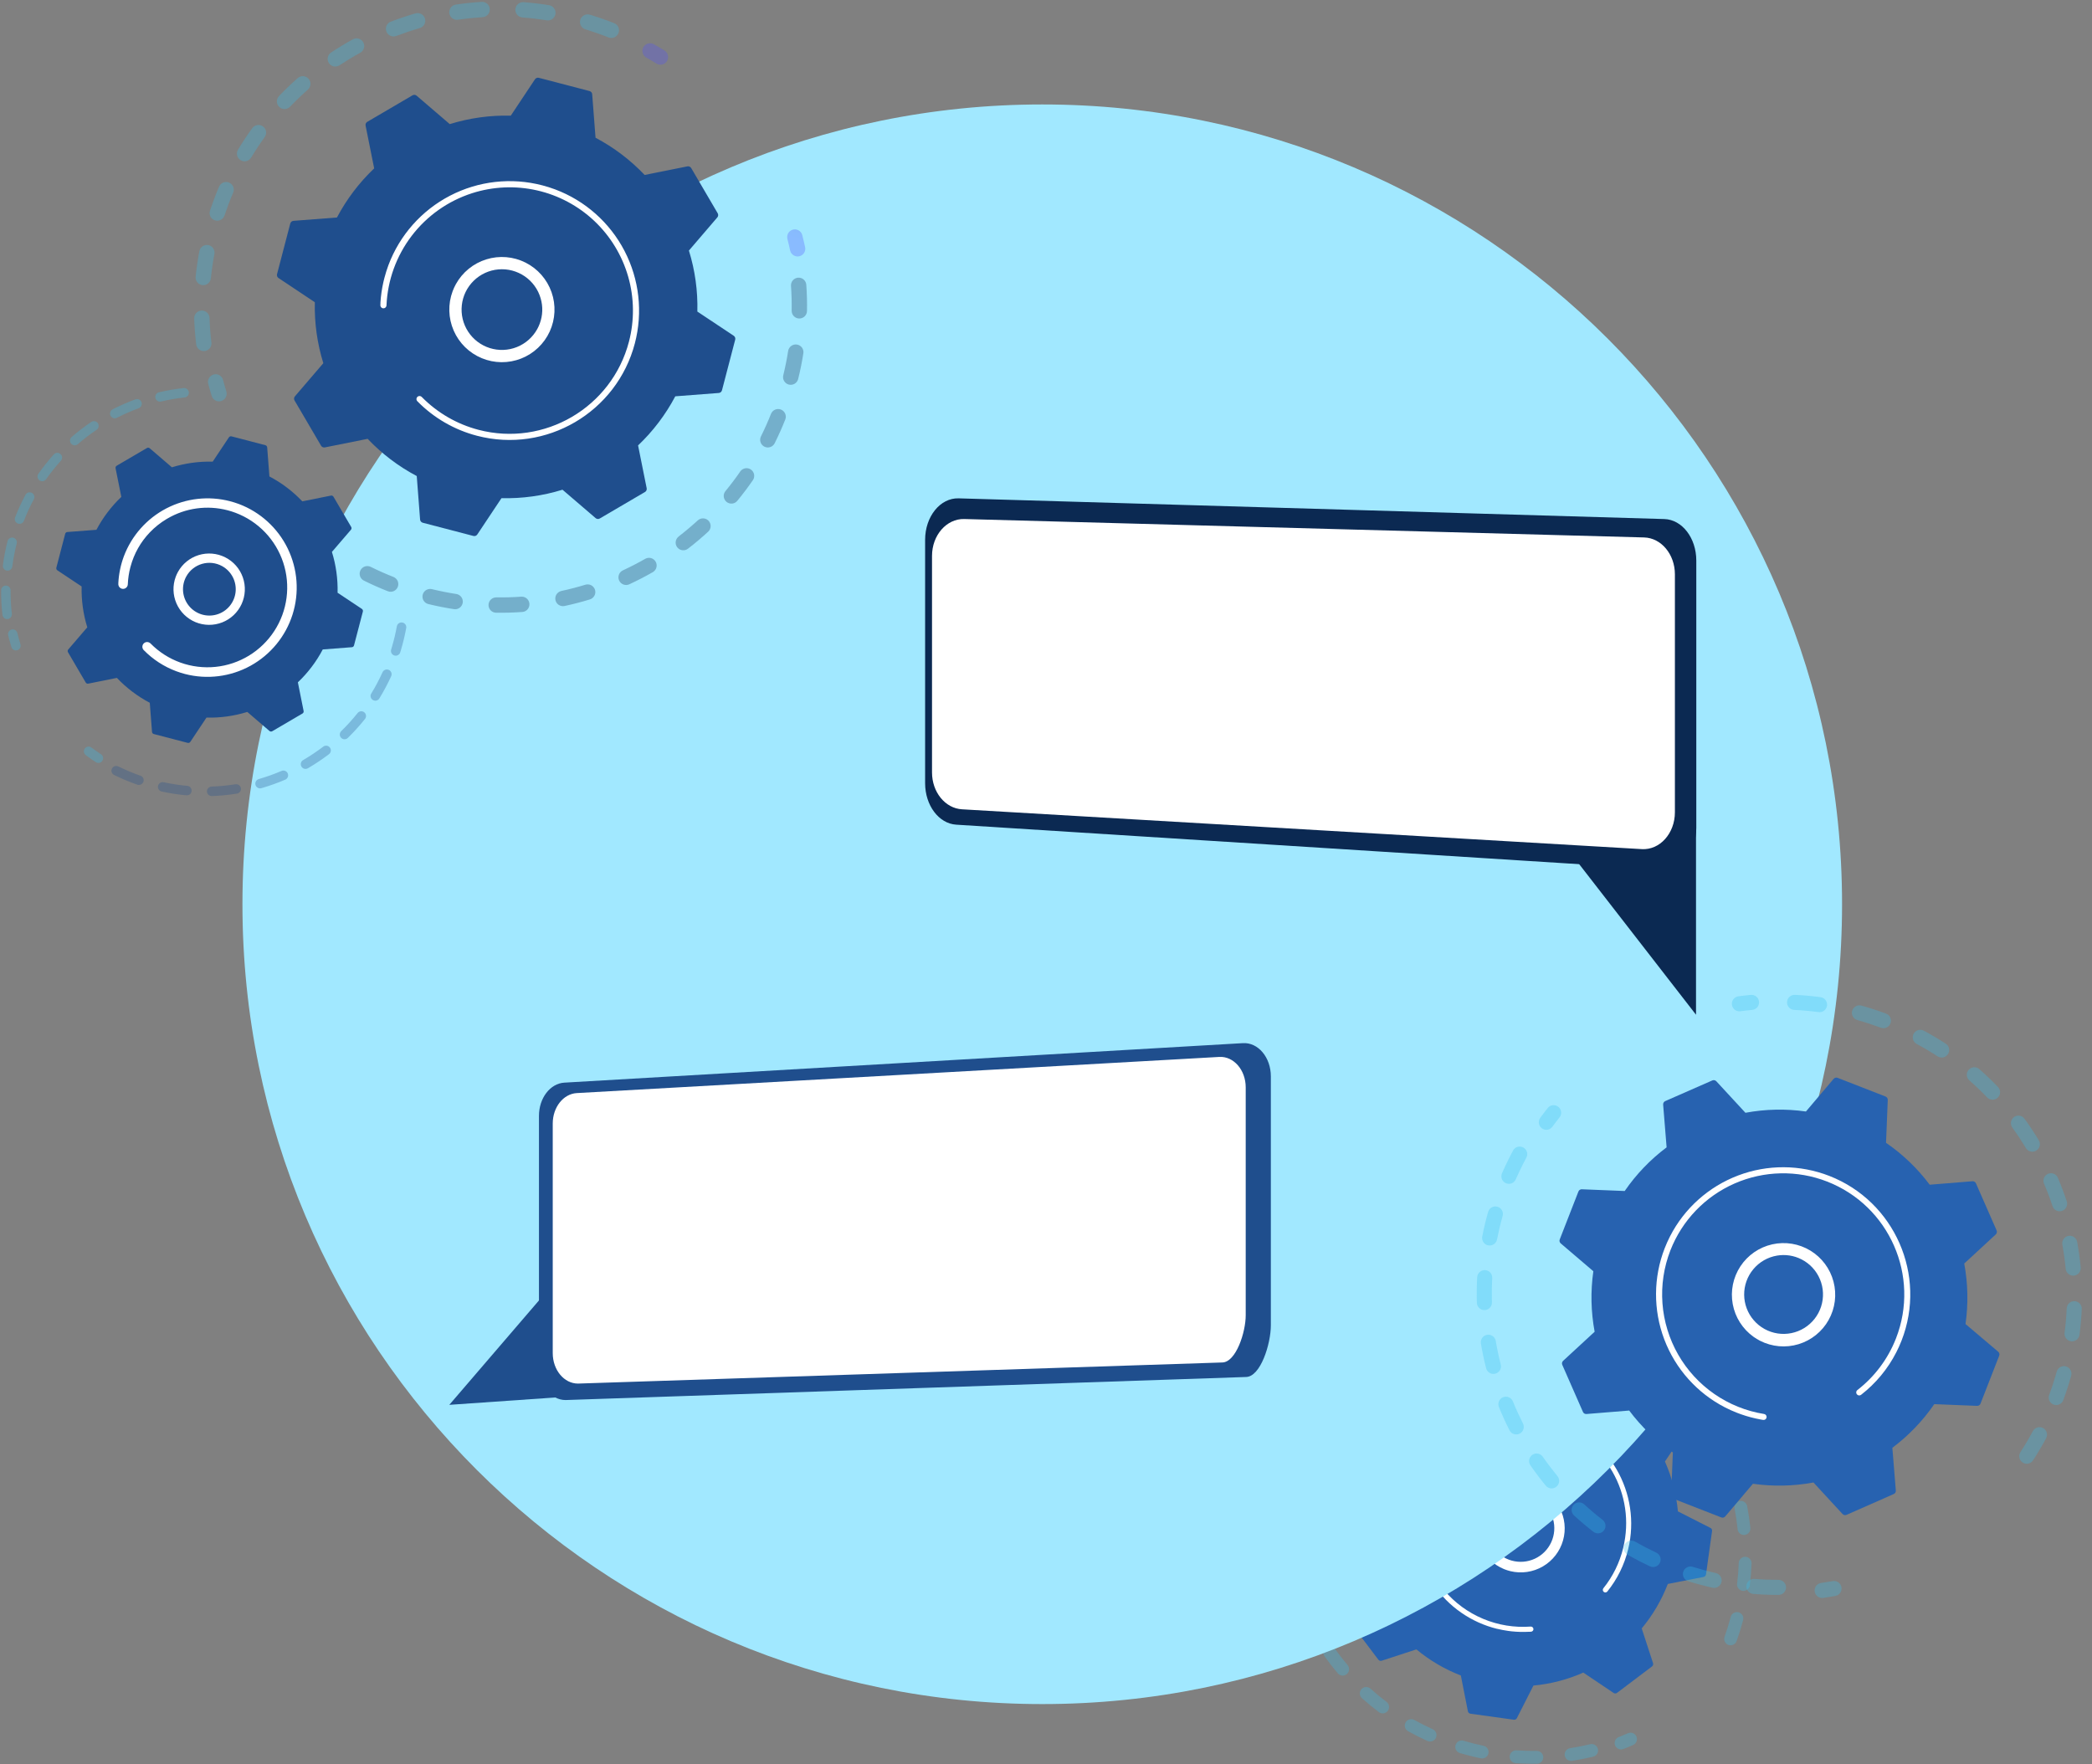 
<svg width="185" height="156" viewBox="0 0 185 156" fill="none" xmlns="http://www.w3.org/2000/svg">
<rect x="0" y="0" width="185" height="156" fill="#808080" stroke="none"/>
<g opacity="0.3">
<path d="M152.85 145.466C152.708 145.415 152.593 145.311 152.528 145.175C152.464 145.038 152.456 144.882 152.506 144.741C152.712 144.167 152.895 143.576 153.051 142.98C153.089 142.836 153.181 142.713 153.309 142.637C153.437 142.561 153.589 142.539 153.733 142.574H153.744C153.816 142.593 153.884 142.626 153.943 142.671C154.003 142.716 154.052 142.773 154.09 142.837C154.128 142.902 154.152 142.973 154.162 143.047C154.172 143.121 154.167 143.196 154.148 143.268C153.984 143.891 153.792 144.513 153.576 145.117C153.529 145.249 153.434 145.359 153.311 145.426C153.187 145.492 153.044 145.511 152.908 145.478C152.888 145.475 152.869 145.471 152.85 145.466ZM153.616 140.049C153.692 139.442 153.738 138.824 153.76 138.216C153.763 138.142 153.78 138.068 153.811 138C153.841 137.932 153.885 137.87 153.94 137.819C153.995 137.768 154.059 137.728 154.129 137.702C154.199 137.676 154.274 137.664 154.349 137.667C154.423 137.669 154.497 137.687 154.565 137.718C154.633 137.749 154.694 137.794 154.745 137.849C154.796 137.903 154.835 137.968 154.861 138.038C154.887 138.108 154.898 138.183 154.895 138.258C154.872 138.898 154.819 139.547 154.742 140.186C154.724 140.336 154.647 140.472 154.528 140.565C154.41 140.657 154.259 140.699 154.11 140.681C154.088 140.678 154.065 140.675 154.043 140.669C153.908 140.637 153.79 140.555 153.71 140.441C153.631 140.326 153.597 140.187 153.613 140.049H153.616ZM153.661 135.231C153.597 134.624 153.508 134.013 153.393 133.413C153.377 133.339 153.375 133.262 153.389 133.187C153.403 133.113 153.432 133.042 153.473 132.978C153.515 132.915 153.569 132.861 153.632 132.819C153.695 132.777 153.766 132.748 153.841 132.733C153.915 132.719 153.992 132.72 154.066 132.736C154.14 132.751 154.21 132.782 154.273 132.825C154.335 132.869 154.388 132.924 154.428 132.988C154.469 133.053 154.496 133.124 154.508 133.199C154.629 133.831 154.724 134.475 154.79 135.113C154.805 135.262 154.76 135.412 154.666 135.529C154.571 135.646 154.433 135.721 154.284 135.736C154.219 135.743 154.154 135.739 154.091 135.723C153.976 135.697 153.873 135.635 153.795 135.547C153.717 135.458 153.669 135.348 153.656 135.231H153.661ZM152.627 130.525C152.429 129.946 152.205 129.37 151.959 128.811C151.898 128.673 151.895 128.517 151.949 128.376C152.003 128.236 152.111 128.123 152.249 128.062C152.387 128.001 152.544 127.997 152.684 128.052C152.825 128.106 152.938 128.214 152.999 128.352C153.257 128.941 153.494 129.547 153.701 130.156C153.725 130.226 153.735 130.301 153.731 130.375C153.726 130.45 153.707 130.522 153.674 130.589C153.641 130.656 153.595 130.716 153.539 130.765C153.483 130.814 153.418 130.852 153.348 130.876C153.245 130.912 153.135 130.917 153.03 130.891C152.937 130.869 152.851 130.824 152.78 130.76C152.709 130.696 152.656 130.615 152.624 130.525H152.627ZM150.57 126.166C150.25 125.647 149.903 125.134 149.539 124.643C149.493 124.583 149.459 124.515 149.439 124.441C149.42 124.368 149.415 124.292 149.426 124.217C149.436 124.142 149.461 124.07 149.5 124.005C149.538 123.94 149.59 123.883 149.65 123.838C149.711 123.794 149.781 123.761 149.854 123.743C149.928 123.725 150.004 123.722 150.079 123.734C150.153 123.747 150.225 123.773 150.289 123.813C150.353 123.853 150.409 123.906 150.452 123.968C150.835 124.484 151.2 125.024 151.537 125.57C151.578 125.634 151.607 125.705 151.621 125.78C151.634 125.855 151.633 125.931 151.616 126.005C151.6 126.08 151.569 126.15 151.525 126.212C151.48 126.273 151.424 126.326 151.36 126.366C151.295 126.405 151.223 126.432 151.148 126.443C151.073 126.455 150.996 126.451 150.923 126.433C150.849 126.414 150.78 126.381 150.719 126.335C150.659 126.289 150.608 126.232 150.57 126.166ZM147.6 122.371C147.173 121.935 146.722 121.512 146.259 121.114C146.149 121.014 146.082 120.876 146.073 120.728C146.064 120.58 146.113 120.435 146.209 120.323C146.306 120.21 146.442 120.14 146.59 120.127C146.737 120.114 146.884 120.159 146.999 120.253C147.486 120.672 147.962 121.117 148.412 121.576C148.517 121.683 148.575 121.829 148.574 121.979C148.572 122.13 148.511 122.274 148.404 122.379C148.296 122.485 148.151 122.543 148 122.542C147.85 122.54 147.706 122.479 147.6 122.371ZM127.554 115.843C127.526 115.695 127.558 115.542 127.643 115.418C127.727 115.293 127.858 115.208 128.006 115.179C128.637 115.059 129.282 114.966 129.92 114.901C129.994 114.893 130.069 114.9 130.14 114.922C130.211 114.943 130.278 114.979 130.336 115.026C130.393 115.073 130.441 115.131 130.477 115.196C130.512 115.262 130.534 115.334 130.542 115.408C130.549 115.482 130.542 115.557 130.521 115.628C130.499 115.7 130.464 115.766 130.417 115.824C130.37 115.882 130.312 115.93 130.246 115.965C130.181 116 130.109 116.022 130.034 116.03C129.426 116.092 128.814 116.183 128.214 116.295C128.135 116.31 128.053 116.308 127.975 116.289C127.869 116.263 127.773 116.207 127.698 116.128C127.623 116.049 127.572 115.95 127.552 115.843H127.554ZM143.866 119.33C143.352 119 142.818 118.689 142.279 118.405C142.211 118.371 142.151 118.324 142.102 118.267C142.053 118.209 142.016 118.143 141.993 118.071C141.97 117.999 141.961 117.923 141.968 117.848C141.974 117.773 141.996 117.7 142.031 117.633C142.066 117.566 142.114 117.507 142.172 117.459C142.231 117.411 142.298 117.375 142.37 117.353C142.443 117.332 142.518 117.325 142.593 117.333C142.669 117.341 142.741 117.363 142.807 117.4C143.376 117.699 143.939 118.028 144.479 118.375C144.592 118.448 144.675 118.558 144.714 118.686C144.754 118.815 144.746 118.953 144.693 119.076C144.641 119.199 144.546 119.3 144.426 119.36C144.306 119.42 144.169 119.436 144.038 119.404C143.976 119.39 143.917 119.365 143.864 119.33H143.866ZM132.478 115.35C132.48 115.276 132.498 115.202 132.529 115.135C132.56 115.067 132.604 115.006 132.659 114.955C132.713 114.905 132.778 114.865 132.848 114.839C132.917 114.813 132.992 114.802 133.066 114.804C133.708 114.829 134.357 114.881 134.996 114.958C135.072 114.964 135.145 114.986 135.212 115.022C135.28 115.058 135.339 115.107 135.387 115.167C135.434 115.226 135.47 115.294 135.491 115.367C135.512 115.441 135.518 115.517 135.508 115.593C135.499 115.668 135.474 115.741 135.436 115.807C135.398 115.873 135.347 115.931 135.286 115.977C135.226 116.022 135.156 116.056 135.082 116.074C135.009 116.093 134.932 116.096 134.856 116.084C134.25 116.008 133.632 115.959 133.02 115.936C132.982 115.935 132.944 115.929 132.907 115.92C132.78 115.889 132.668 115.815 132.589 115.711C132.511 115.606 132.47 115.478 132.475 115.347L132.478 115.35ZM139.546 117.204C138.972 116.997 138.382 116.813 137.791 116.656C137.645 116.619 137.52 116.525 137.443 116.396C137.366 116.267 137.344 116.112 137.381 115.966C137.418 115.82 137.511 115.695 137.641 115.618C137.77 115.541 137.925 115.519 138.07 115.556H138.083C138.704 115.721 139.326 115.915 139.93 116.132C140.067 116.182 140.179 116.282 140.244 116.411C140.309 116.541 140.322 116.691 140.28 116.829C140.238 116.968 140.145 117.086 140.019 117.158C139.894 117.231 139.745 117.252 139.604 117.219C139.584 117.213 139.564 117.206 139.544 117.198L139.546 117.204Z" fill="#35C0ED"/>
<path d="M123.709 117.437C123.822 117.464 123.94 117.457 124.048 117.414C124.321 117.309 124.6 117.208 124.879 117.113C125.01 117.056 125.115 116.952 125.173 116.821C125.231 116.691 125.237 116.543 125.191 116.408C125.145 116.273 125.049 116.16 124.924 116.092C124.798 116.024 124.651 116.006 124.513 116.041C124.22 116.142 123.926 116.248 123.638 116.359C123.525 116.403 123.43 116.481 123.365 116.583C123.299 116.685 123.269 116.805 123.277 116.926C123.285 117.046 123.331 117.161 123.409 117.254C123.487 117.347 123.592 117.412 123.709 117.44V117.437Z" fill="#35C0ED"/>
</g>
<g opacity="0.3">
<path d="M114.559 125.307C114.69 125.338 114.828 125.323 114.949 125.262C115.069 125.201 115.164 125.099 115.216 124.975C115.329 124.705 115.45 124.433 115.576 124.166C115.61 124.098 115.63 124.025 115.635 123.949C115.64 123.873 115.63 123.797 115.605 123.725C115.58 123.654 115.541 123.588 115.491 123.531C115.44 123.475 115.378 123.429 115.31 123.397C115.241 123.364 115.166 123.346 115.09 123.343C115.015 123.34 114.939 123.353 114.868 123.38C114.797 123.406 114.732 123.447 114.677 123.499C114.622 123.552 114.578 123.615 114.548 123.684C114.416 123.964 114.289 124.251 114.17 124.535C114.141 124.604 114.126 124.678 114.125 124.753C114.125 124.827 114.14 124.901 114.168 124.97C114.197 125.039 114.238 125.102 114.291 125.155C114.344 125.208 114.407 125.25 114.476 125.278C114.503 125.29 114.531 125.299 114.559 125.307Z" fill="#35C0ED"/>
<path d="M129.118 155.029C129.045 155.01 128.975 154.976 128.915 154.93C128.854 154.884 128.803 154.825 128.766 154.759C128.728 154.693 128.704 154.619 128.695 154.544C128.687 154.468 128.693 154.391 128.715 154.318C128.737 154.245 128.773 154.176 128.822 154.118C128.87 154.059 128.93 154.01 128.998 153.975C129.066 153.94 129.14 153.919 129.216 153.913C129.292 153.907 129.368 153.916 129.441 153.941C130.013 154.11 130.602 154.258 131.196 154.382C131.341 154.415 131.467 154.503 131.547 154.628C131.628 154.753 131.656 154.904 131.626 155.05C131.596 155.195 131.51 155.323 131.387 155.406C131.264 155.489 131.113 155.52 130.967 155.494C130.709 155.443 130.454 155.385 130.201 155.32C129.836 155.232 129.473 155.134 129.118 155.029ZM133.503 155.311C133.514 155.161 133.583 155.021 133.697 154.922C133.81 154.824 133.959 154.774 134.109 154.784C134.71 154.826 135.318 154.843 135.918 154.835C136.065 154.838 136.206 154.898 136.31 155.002C136.414 155.106 136.473 155.247 136.475 155.394C136.477 155.542 136.422 155.684 136.321 155.791C136.22 155.899 136.081 155.963 135.934 155.97C135.303 155.979 134.662 155.961 134.03 155.917C133.956 155.912 133.883 155.893 133.816 155.859C133.749 155.826 133.689 155.78 133.641 155.724C133.592 155.668 133.554 155.602 133.531 155.531C133.507 155.461 133.498 155.386 133.503 155.311ZM126.219 153.95C125.644 153.69 125.071 153.401 124.518 153.092C124.453 153.055 124.396 153.007 124.349 152.948C124.303 152.889 124.268 152.822 124.248 152.75C124.227 152.678 124.221 152.603 124.23 152.529C124.238 152.454 124.262 152.383 124.298 152.317C124.334 152.252 124.383 152.194 124.442 152.148C124.501 152.102 124.568 152.067 124.64 152.047C124.712 152.026 124.787 152.02 124.861 152.029C124.935 152.037 125.007 152.06 125.073 152.097C125.598 152.39 126.144 152.664 126.688 152.911C126.82 152.967 126.926 153.072 126.984 153.203C127.043 153.334 127.049 153.483 127.003 153.619C126.956 153.754 126.86 153.868 126.733 153.935C126.606 154.003 126.458 154.02 126.319 153.983C126.285 153.975 126.252 153.964 126.219 153.95ZM138.372 155.238C138.361 155.164 138.364 155.089 138.382 155.017C138.4 154.944 138.431 154.876 138.476 154.816C138.52 154.756 138.575 154.705 138.639 154.666C138.703 154.627 138.774 154.602 138.847 154.59C139.441 154.5 140.038 154.382 140.622 154.241C140.769 154.206 140.923 154.23 141.052 154.309C141.18 154.388 141.272 154.514 141.308 154.661C141.343 154.807 141.319 154.961 141.24 155.09C141.162 155.219 141.035 155.311 140.889 155.346C140.276 155.494 139.644 155.618 139.019 155.713C138.945 155.725 138.87 155.721 138.797 155.704C138.725 155.686 138.657 155.654 138.597 155.61C138.537 155.566 138.486 155.51 138.447 155.446C138.409 155.383 138.383 155.312 138.372 155.238ZM121.93 151.402C121.426 151.019 120.935 150.614 120.46 150.191C120.4 150.143 120.351 150.082 120.315 150.014C120.279 149.946 120.257 149.871 120.251 149.795C120.245 149.718 120.255 149.641 120.28 149.568C120.304 149.495 120.344 149.428 120.395 149.37C120.447 149.313 120.509 149.267 120.579 149.235C120.649 149.203 120.725 149.185 120.802 149.183C120.879 149.181 120.956 149.195 121.027 149.223C121.099 149.252 121.164 149.295 121.218 149.349C121.666 149.75 122.137 150.137 122.614 150.497C122.718 150.576 122.792 150.688 122.823 150.815C122.855 150.942 122.841 151.076 122.785 151.194C122.729 151.312 122.634 151.407 122.516 151.463C122.398 151.519 122.264 151.533 122.137 151.502C122.062 151.483 121.992 151.449 121.93 151.402ZM118.303 147.974C117.894 147.492 117.5 146.987 117.133 146.473C117.087 146.412 117.053 146.343 117.034 146.269C117.015 146.196 117.011 146.119 117.023 146.043C117.034 145.968 117.06 145.896 117.1 145.831C117.14 145.766 117.192 145.71 117.254 145.666C117.316 145.621 117.386 145.59 117.461 145.573C117.535 145.557 117.612 145.555 117.687 145.569C117.762 145.583 117.833 145.612 117.897 145.653C117.96 145.695 118.015 145.75 118.057 145.813C118.406 146.301 118.78 146.781 119.169 147.24C119.217 147.297 119.254 147.363 119.277 147.434C119.299 147.505 119.308 147.58 119.302 147.654C119.296 147.728 119.275 147.801 119.241 147.867C119.207 147.933 119.16 147.992 119.103 148.04C119.046 148.088 118.981 148.125 118.91 148.148C118.839 148.17 118.764 148.179 118.69 148.173C118.615 148.167 118.543 148.146 118.477 148.112C118.411 148.078 118.352 148.031 118.303 147.974ZM115.51 143.841C115.215 143.281 114.94 142.702 114.694 142.121C114.663 142.052 114.646 141.977 114.644 141.902C114.642 141.826 114.655 141.751 114.683 141.68C114.711 141.61 114.752 141.546 114.805 141.492C114.857 141.437 114.92 141.394 114.99 141.365C115.06 141.335 115.135 141.32 115.21 141.32C115.286 141.319 115.361 141.334 115.431 141.364C115.5 141.393 115.564 141.435 115.617 141.489C115.67 141.543 115.711 141.607 115.739 141.677C115.974 142.23 116.235 142.78 116.515 143.313C116.552 143.379 116.576 143.452 116.585 143.528C116.593 143.604 116.587 143.68 116.565 143.753C116.544 143.826 116.508 143.894 116.46 143.953C116.412 144.012 116.352 144.06 116.285 144.096C116.217 144.131 116.144 144.153 116.068 144.159C115.992 144.165 115.916 144.156 115.843 144.133C115.771 144.109 115.704 144.071 115.647 144.021C115.59 143.971 115.543 143.91 115.51 143.841ZM113.685 139.195C113.52 138.582 113.379 137.958 113.266 137.335C113.253 137.262 113.254 137.187 113.27 137.114C113.286 137.041 113.316 136.972 113.358 136.911C113.401 136.85 113.455 136.798 113.518 136.757C113.58 136.717 113.65 136.689 113.724 136.676C113.797 136.663 113.872 136.664 113.945 136.68C114.018 136.696 114.087 136.726 114.148 136.768C114.209 136.811 114.262 136.865 114.302 136.927C114.342 136.99 114.37 137.06 114.383 137.133C114.49 137.724 114.624 138.318 114.781 138.899C114.803 138.972 114.811 139.049 114.803 139.124C114.795 139.2 114.772 139.274 114.735 139.34C114.698 139.407 114.648 139.466 114.588 139.513C114.528 139.56 114.46 139.594 114.386 139.614C114.312 139.634 114.236 139.639 114.16 139.628C114.085 139.618 114.012 139.592 113.946 139.553C113.881 139.514 113.824 139.462 113.779 139.4C113.734 139.339 113.702 139.269 113.685 139.195ZM112.925 134.258C112.899 133.626 112.9 132.986 112.925 132.353C112.926 132.278 112.942 132.203 112.973 132.133C113.004 132.063 113.048 132.001 113.103 131.949C113.158 131.896 113.223 131.856 113.295 131.829C113.366 131.803 113.441 131.791 113.517 131.794C113.593 131.797 113.668 131.816 113.736 131.848C113.805 131.881 113.866 131.927 113.917 131.984C113.967 132.04 114.006 132.107 114.031 132.179C114.055 132.251 114.065 132.327 114.059 132.402C114.034 133.003 114.033 133.611 114.059 134.211C114.062 134.286 114.051 134.36 114.025 134.43C113.999 134.5 113.96 134.564 113.91 134.619C113.859 134.674 113.798 134.718 113.731 134.75C113.663 134.781 113.59 134.799 113.515 134.802C113.441 134.805 113.366 134.793 113.296 134.768C113.226 134.742 113.162 134.703 113.107 134.652C113.052 134.602 113.008 134.541 112.976 134.473C112.945 134.405 112.927 134.332 112.924 134.258H112.925ZM113.268 129.283C113.351 128.823 113.448 128.364 113.558 127.912C113.598 127.749 113.639 127.586 113.682 127.424C113.7 127.352 113.733 127.284 113.778 127.224C113.823 127.164 113.88 127.114 113.945 127.077C114.01 127.04 114.081 127.015 114.155 127.006C114.23 126.997 114.305 127.002 114.377 127.022C114.449 127.042 114.517 127.075 114.576 127.12C114.635 127.165 114.685 127.222 114.722 127.286C114.76 127.351 114.784 127.422 114.794 127.496C114.804 127.57 114.799 127.645 114.78 127.717C114.738 127.87 114.699 128.023 114.661 128.181C114.557 128.61 114.463 129.048 114.385 129.482C114.372 129.555 114.345 129.625 114.305 129.688C114.265 129.751 114.212 129.805 114.151 129.848C114.09 129.891 114.021 129.921 113.948 129.937C113.875 129.953 113.8 129.954 113.726 129.941L113.692 129.934C113.55 129.9 113.428 129.812 113.349 129.69C113.27 129.568 113.241 129.42 113.268 129.277V129.283Z" fill="#35C0ED"/>
<path d="M143.221 154.691C143.334 154.719 143.453 154.711 143.562 154.668C143.848 154.556 144.137 154.438 144.422 154.311C144.49 154.28 144.552 154.237 144.603 154.183C144.655 154.129 144.695 154.066 144.722 153.996C144.749 153.926 144.762 153.852 144.76 153.778C144.758 153.703 144.742 153.629 144.712 153.561C144.682 153.493 144.638 153.431 144.584 153.38C144.53 153.328 144.467 153.288 144.397 153.261C144.328 153.234 144.253 153.221 144.179 153.223C144.104 153.225 144.031 153.241 143.962 153.271C143.692 153.391 143.418 153.501 143.146 153.611C143.033 153.655 142.938 153.734 142.873 153.836C142.809 153.938 142.779 154.059 142.787 154.179C142.796 154.3 142.842 154.414 142.921 154.506C142.999 154.598 143.105 154.663 143.222 154.691H143.221Z" fill="#35C0ED"/>
</g>
<path d="M146.089 147.366C146.134 147.333 146.166 147.287 146.183 147.234C146.199 147.181 146.199 147.125 146.182 147.072L145.18 144.002C146.158 142.826 146.938 141.498 147.488 140.071L150.655 139.449C150.709 139.438 150.759 139.411 150.797 139.371C150.834 139.331 150.859 139.279 150.866 139.225L151.402 135.388C151.41 135.333 151.4 135.278 151.375 135.229C151.349 135.18 151.309 135.14 151.26 135.115L148.382 133.653C148.241 132.131 147.854 130.641 147.234 129.243L149.034 126.564C149.064 126.519 149.08 126.465 149.078 126.41C149.077 126.355 149.058 126.302 149.025 126.258L146.689 123.168C146.655 123.124 146.609 123.092 146.557 123.075C146.504 123.059 146.447 123.059 146.395 123.076L143.325 124.078C142.149 123.101 140.821 122.321 139.395 121.77L138.772 118.603C138.761 118.549 138.734 118.5 138.694 118.462C138.654 118.424 138.603 118.399 138.548 118.391L134.711 117.856C134.656 117.848 134.601 117.858 134.552 117.884C134.503 117.909 134.463 117.949 134.438 117.999L132.977 120.876C131.454 121.016 129.964 121.404 128.566 122.024L125.887 120.224C125.841 120.193 125.787 120.178 125.732 120.18C125.677 120.181 125.624 120.2 125.581 120.233L122.491 122.569C122.447 122.602 122.414 122.649 122.398 122.701C122.381 122.754 122.382 122.81 122.399 122.863L123.4 125.934C122.422 127.11 121.643 128.437 121.092 129.864L117.926 130.486C117.872 130.497 117.822 130.524 117.784 130.564C117.746 130.604 117.722 130.655 117.714 130.71L117.178 134.547C117.171 134.602 117.181 134.658 117.206 134.707C117.232 134.755 117.272 134.795 117.321 134.82L120.198 136.282C120.339 137.804 120.727 139.294 121.347 140.692L119.546 143.371C119.516 143.417 119.5 143.47 119.502 143.525C119.503 143.58 119.522 143.633 119.555 143.677L121.891 146.767C121.925 146.811 121.971 146.844 122.024 146.86C122.076 146.876 122.133 146.876 122.185 146.859L125.255 145.857C126.431 146.835 127.759 147.614 129.186 148.165L129.809 151.332C129.819 151.386 129.847 151.435 129.887 151.473C129.927 151.511 129.978 151.536 130.032 151.544L133.869 152.076C133.924 152.084 133.98 152.074 134.029 152.049C134.078 152.023 134.117 151.983 134.142 151.933L135.604 149.056C137.127 148.916 138.617 148.528 140.015 147.908L142.693 149.708C142.739 149.739 142.793 149.754 142.848 149.753C142.903 149.751 142.956 149.732 143 149.699L146.089 147.366Z" fill="#2762B0"/>
<path d="M133.015 138.761C132.082 138.382 131.333 137.655 130.925 136.735C130.517 135.815 130.482 134.772 130.827 133.826C131.172 132.88 131.87 132.105 132.775 131.663C133.679 131.221 134.72 131.147 135.678 131.457C136.636 131.767 137.437 132.437 137.911 133.324C138.386 134.212 138.498 135.25 138.223 136.219C137.949 137.187 137.31 138.012 136.44 138.519C135.57 139.026 134.537 139.176 133.559 138.937C133.374 138.891 133.192 138.833 133.015 138.761ZM133.315 132.403C132.665 132.679 132.134 133.178 131.818 133.81C131.502 134.442 131.422 135.166 131.591 135.852C131.76 136.538 132.168 137.141 132.742 137.554C133.315 137.966 134.017 138.161 134.721 138.103C135.426 138.046 136.086 137.739 136.585 137.238C137.083 136.738 137.387 136.076 137.442 135.371C137.498 134.667 137.3 133.966 136.885 133.394C136.47 132.822 135.865 132.416 135.179 132.25C134.557 132.099 133.904 132.153 133.315 132.403Z" fill="white"/>
<path d="M132.397 144.037C132.714 144.114 133.036 144.176 133.363 144.221C133.466 144.236 133.57 144.248 133.669 144.26C134.178 144.313 134.69 144.327 135.2 144.299H135.221H135.28L135.394 144.292C135.442 144.288 135.488 144.269 135.524 144.238C135.561 144.207 135.587 144.165 135.599 144.119C135.604 144.096 135.606 144.072 135.604 144.048C135.599 143.989 135.571 143.933 135.525 143.894C135.48 143.855 135.421 143.835 135.361 143.839C133.924 143.946 132.482 143.711 131.154 143.154C129.825 142.597 128.647 141.734 127.716 140.634C126.785 139.535 126.128 138.23 125.798 136.828C125.467 135.426 125.474 133.965 125.816 132.566C126.363 130.285 127.768 128.302 129.739 127.03C131.71 125.757 134.096 125.294 136.4 125.735C138.704 126.176 140.75 127.488 142.112 129.398C143.473 131.308 144.047 133.67 143.713 135.992C143.67 136.298 143.612 136.601 143.539 136.902C143.223 138.2 142.626 139.412 141.789 140.453C141.751 140.5 141.734 140.559 141.741 140.619C141.747 140.679 141.777 140.734 141.823 140.772C141.87 140.809 141.93 140.826 141.99 140.82C142.049 140.813 142.104 140.784 142.142 140.737C143.021 139.645 143.648 138.372 143.979 137.01C144.056 136.695 144.116 136.377 144.161 136.055C144.497 133.624 143.886 131.158 142.457 129.165C141.027 127.172 138.886 125.803 136.477 125.342C134.068 124.88 131.573 125.361 129.508 126.685C127.443 128.009 125.965 130.075 125.378 132.457C125.301 132.774 125.239 133.097 125.194 133.425C124.868 135.772 125.424 138.156 126.754 140.117C128.084 142.077 130.094 143.476 132.395 144.041L132.397 144.037Z" fill="white"/>
<path d="M92.169 150.693C131.231 150.693 162.897 119.027 162.897 79.965C162.897 40.903 131.231 9.237 92.169 9.237C53.106 9.237 21.44 40.903 21.44 79.965C21.44 119.027 53.106 150.693 92.169 150.693Z" fill="#A1E8FF"/>
<path d="M47.828 114.805L39.733 124.231L53.797 123.253L47.828 114.805Z" fill="#1F4E8D"/>
<path d="M110.173 121.769L50.017 123.807C48.716 123.807 47.661 122.488 47.661 120.862V98.68C47.661 97.108 48.65 95.812 49.908 95.739L109.918 92.246C111.261 92.168 112.384 93.506 112.384 95.186V117.202C112.384 118.829 111.476 121.769 110.173 121.769Z" fill="#1F4E8D"/>
<path d="M108.071 120.485L51.111 122.351C49.879 122.351 48.88 121.144 48.88 119.656V99.354C48.88 97.916 49.817 96.729 51.008 96.662L107.826 93.465C109.097 93.393 110.161 94.619 110.161 96.156V116.306C110.164 117.794 109.304 120.485 108.071 120.485Z" fill="white"/>
<g opacity="0.3">
<path d="M31.875 50.434C31.915 50.354 31.97 50.283 32.037 50.224C32.104 50.166 32.182 50.121 32.267 50.092C32.351 50.064 32.44 50.052 32.529 50.059C32.618 50.065 32.705 50.088 32.785 50.128C33.437 50.452 34.113 50.752 34.794 51.02C34.959 51.086 35.092 51.213 35.165 51.375C35.237 51.537 35.243 51.721 35.181 51.888L35.177 51.901C35.111 52.068 34.981 52.203 34.816 52.274C34.651 52.346 34.464 52.349 34.296 52.283C33.579 52.001 32.867 51.686 32.181 51.344C32.031 51.27 31.914 51.143 31.853 50.987C31.791 50.832 31.789 50.659 31.846 50.502C31.855 50.479 31.864 50.456 31.875 50.434ZM38.198 52.099C38.909 52.272 39.633 52.416 40.353 52.528C40.531 52.555 40.69 52.652 40.797 52.797C40.903 52.942 40.947 53.124 40.92 53.302C40.892 53.48 40.795 53.639 40.65 53.745C40.505 53.852 40.323 53.896 40.146 53.868C39.389 53.751 38.626 53.6 37.877 53.418C37.79 53.397 37.709 53.359 37.637 53.306C37.565 53.253 37.504 53.187 37.458 53.111C37.412 53.035 37.381 52.95 37.367 52.862C37.354 52.774 37.358 52.684 37.379 52.598C37.385 52.572 37.392 52.547 37.402 52.521C37.46 52.366 37.573 52.237 37.719 52.159C37.866 52.081 38.036 52.06 38.198 52.099ZM43.91 52.827C44.639 52.837 45.378 52.816 46.106 52.763C46.283 52.754 46.457 52.815 46.59 52.932C46.723 53.05 46.805 53.215 46.818 53.392C46.831 53.569 46.774 53.745 46.659 53.88C46.544 54.016 46.38 54.101 46.204 54.117C45.438 54.172 44.658 54.194 43.891 54.184C43.8 54.185 43.709 54.169 43.625 54.135C43.541 54.1 43.464 54.05 43.4 53.986C43.336 53.921 43.285 53.845 43.251 53.761C43.216 53.677 43.199 53.586 43.201 53.495C43.202 53.405 43.221 53.315 43.258 53.232C43.295 53.148 43.348 53.074 43.414 53.011C43.48 52.949 43.558 52.9 43.643 52.869C43.728 52.837 43.819 52.823 43.91 52.827ZM49.641 52.259C50.355 52.106 51.071 51.92 51.769 51.706C51.854 51.68 51.944 51.671 52.033 51.68C52.122 51.689 52.208 51.715 52.287 51.757C52.366 51.799 52.435 51.856 52.492 51.925C52.549 51.994 52.592 52.073 52.618 52.159C52.644 52.244 52.653 52.334 52.644 52.423C52.635 52.512 52.609 52.598 52.567 52.677C52.525 52.755 52.468 52.825 52.399 52.882C52.33 52.939 52.251 52.981 52.165 53.007C51.431 53.232 50.677 53.428 49.926 53.589C49.75 53.627 49.566 53.593 49.415 53.495C49.264 53.398 49.158 53.244 49.12 53.068C49.082 52.892 49.116 52.708 49.214 52.557C49.312 52.406 49.465 52.3 49.641 52.262V52.259ZM55.103 50.428C55.763 50.122 56.42 49.781 57.055 49.418C57.212 49.328 57.397 49.305 57.571 49.352C57.744 49.399 57.892 49.514 57.981 49.67C58.071 49.826 58.094 50.011 58.047 50.185C57.999 50.359 57.885 50.506 57.729 50.596C57.062 50.978 56.37 51.336 55.675 51.659C55.593 51.7 55.505 51.724 55.414 51.73C55.323 51.736 55.232 51.724 55.146 51.694C55.06 51.664 54.981 51.617 54.913 51.556C54.846 51.495 54.791 51.421 54.753 51.339C54.715 51.256 54.693 51.167 54.69 51.076C54.687 50.985 54.702 50.894 54.735 50.809C54.767 50.724 54.817 50.647 54.88 50.581C54.943 50.516 55.019 50.464 55.103 50.428ZM60.023 47.435C60.601 46.988 61.166 46.512 61.707 46.018C61.839 45.896 62.015 45.832 62.195 45.84C62.374 45.847 62.544 45.926 62.666 46.058C62.788 46.191 62.852 46.367 62.844 46.546C62.837 46.726 62.758 46.896 62.625 47.017C62.06 47.537 61.465 48.039 60.857 48.508C60.787 48.566 60.706 48.609 60.619 48.635C60.532 48.661 60.441 48.669 60.351 48.659C60.261 48.649 60.173 48.621 60.094 48.576C60.015 48.532 59.946 48.472 59.89 48.4C59.834 48.329 59.794 48.246 59.77 48.159C59.747 48.071 59.742 47.98 59.755 47.89C59.767 47.8 59.798 47.714 59.845 47.636C59.892 47.558 59.953 47.49 60.027 47.437L60.023 47.435ZM70.578 24.555C70.667 24.549 70.757 24.56 70.841 24.588C70.926 24.617 71.004 24.661 71.071 24.72C71.139 24.778 71.194 24.849 71.234 24.929C71.273 25.009 71.297 25.096 71.303 25.185C71.357 25.95 71.38 26.729 71.365 27.498C71.362 27.678 71.288 27.85 71.159 27.975C71.03 28.1 70.856 28.169 70.676 28.166C70.496 28.163 70.325 28.089 70.2 27.96C70.075 27.83 70.006 27.657 70.009 27.477C70.02 26.746 70.001 26.007 69.949 25.279C69.943 25.191 69.954 25.101 69.982 25.017C70.011 24.932 70.055 24.854 70.114 24.787C70.172 24.72 70.243 24.665 70.323 24.625C70.403 24.585 70.49 24.561 70.578 24.555ZM64.155 43.428C64.619 42.864 65.063 42.274 65.476 41.673C65.581 41.533 65.736 41.439 65.909 41.41C66.081 41.382 66.258 41.421 66.403 41.52C66.547 41.619 66.647 41.77 66.683 41.941C66.719 42.112 66.687 42.291 66.595 42.439C66.16 43.072 65.691 43.693 65.203 44.286C65.101 44.411 64.959 44.495 64.801 44.524C64.643 44.552 64.48 44.524 64.34 44.444C64.201 44.364 64.095 44.237 64.041 44.086C63.986 43.935 63.987 43.77 64.043 43.619C64.07 43.55 64.108 43.485 64.155 43.428ZM70.478 30.468C70.656 30.496 70.815 30.594 70.921 30.739C71.027 30.884 71.071 31.066 71.043 31.243C70.924 32.002 70.77 32.765 70.584 33.512C70.541 33.687 70.43 33.837 70.277 33.931C70.123 34.024 69.938 34.052 69.763 34.01C69.588 33.967 69.438 33.856 69.345 33.702C69.251 33.548 69.223 33.364 69.266 33.189C69.439 32.479 69.586 31.754 69.698 31.033C69.727 30.855 69.825 30.697 69.97 30.591C70.115 30.485 70.297 30.441 70.474 30.468H70.478ZM67.288 38.599C67.613 37.946 67.915 37.271 68.183 36.592C68.251 36.428 68.379 36.296 68.542 36.226C68.705 36.155 68.889 36.151 69.055 36.215C69.221 36.279 69.355 36.404 69.429 36.566C69.503 36.727 69.511 36.911 69.451 37.078C69.449 37.083 69.447 37.087 69.446 37.092C69.162 37.807 68.845 38.518 68.503 39.204C68.424 39.356 68.29 39.473 68.128 39.531C67.967 39.588 67.789 39.583 67.632 39.515C67.474 39.447 67.348 39.322 67.279 39.165C67.21 39.008 67.203 38.831 67.259 38.669C67.267 38.643 67.277 38.62 67.288 38.599Z" fill="#0B2952"/>
<path d="M69.654 20.727C69.606 20.857 69.599 20.998 69.633 21.132C69.721 21.471 69.802 21.817 69.875 22.161C69.917 22.333 70.024 22.481 70.174 22.575C70.324 22.669 70.504 22.701 70.677 22.664C70.849 22.627 71.001 22.524 71.099 22.377C71.197 22.23 71.234 22.051 71.202 21.877C71.126 21.515 71.039 21.151 70.947 20.794C70.911 20.654 70.832 20.53 70.72 20.438C70.608 20.347 70.47 20.294 70.325 20.286C70.181 20.279 70.038 20.317 69.918 20.397C69.797 20.476 69.704 20.592 69.654 20.727Z" fill="url(#paint0_linear_59_431)"/>
</g>
<g opacity="0.3">
<path d="M56.849 4.266C56.794 4.417 56.794 4.584 56.85 4.735C56.907 4.886 57.015 5.013 57.156 5.092C57.462 5.264 57.768 5.446 58.065 5.632C58.218 5.721 58.399 5.746 58.57 5.703C58.741 5.661 58.889 5.553 58.982 5.403C59.075 5.253 59.106 5.073 59.069 4.9C59.031 4.728 58.928 4.577 58.781 4.479C58.467 4.283 58.145 4.092 57.824 3.911C57.667 3.822 57.482 3.799 57.309 3.847C57.135 3.896 56.988 4.01 56.899 4.167C56.88 4.199 56.864 4.232 56.849 4.266Z" fill="url(#paint1_linear_59_431)"/>
<path d="M19.37 16.508C19.405 16.425 19.456 16.351 19.52 16.288C19.584 16.225 19.659 16.175 19.742 16.142C19.825 16.108 19.914 16.091 20.004 16.092C20.093 16.093 20.182 16.112 20.264 16.148C20.346 16.183 20.421 16.234 20.483 16.298C20.546 16.363 20.595 16.439 20.628 16.522C20.661 16.605 20.677 16.694 20.675 16.784C20.673 16.873 20.654 16.962 20.618 17.044C20.336 17.699 20.082 18.377 19.853 19.066C19.793 19.234 19.67 19.371 19.51 19.449C19.35 19.527 19.166 19.54 18.997 19.483C18.828 19.427 18.689 19.306 18.608 19.147C18.527 18.989 18.512 18.805 18.565 18.635C18.667 18.337 18.772 18.041 18.878 17.749C19.03 17.331 19.197 16.914 19.37 16.508ZM18.425 21.673C18.601 21.708 18.756 21.811 18.857 21.959C18.957 22.108 18.995 22.29 18.961 22.467C18.827 23.174 18.722 23.894 18.648 24.61C18.63 24.789 18.541 24.953 18.401 25.066C18.262 25.18 18.083 25.233 17.904 25.215C17.725 25.196 17.56 25.108 17.447 24.968C17.334 24.828 17.28 24.649 17.299 24.471C17.375 23.719 17.487 22.961 17.628 22.217C17.635 22.179 17.645 22.142 17.658 22.105C17.714 21.954 17.822 21.827 17.962 21.748C18.103 21.669 18.267 21.642 18.425 21.673ZM21.058 13.218C21.448 12.572 21.87 11.932 22.315 11.319C22.422 11.178 22.581 11.084 22.756 11.057C22.932 11.031 23.111 11.075 23.255 11.179C23.399 11.284 23.496 11.44 23.526 11.615C23.555 11.79 23.515 11.97 23.414 12.116C22.992 12.698 22.59 13.305 22.221 13.919C22.176 13.998 22.116 14.067 22.044 14.123C21.972 14.178 21.89 14.218 21.802 14.242C21.715 14.265 21.623 14.27 21.533 14.257C21.443 14.244 21.357 14.213 21.279 14.166C21.202 14.12 21.134 14.058 21.081 13.984C21.027 13.911 20.989 13.828 20.968 13.739C20.948 13.651 20.945 13.559 20.961 13.47C20.976 13.38 21.009 13.295 21.058 13.218ZM17.828 27.462C17.916 27.459 18.005 27.474 18.089 27.505C18.172 27.536 18.249 27.583 18.314 27.644C18.379 27.705 18.431 27.778 18.468 27.859C18.505 27.94 18.526 28.028 18.529 28.117C18.554 28.835 18.605 29.56 18.695 30.273C18.707 30.362 18.702 30.453 18.679 30.541C18.656 30.628 18.616 30.71 18.561 30.782C18.506 30.854 18.437 30.913 18.358 30.958C18.28 31.003 18.193 31.031 18.103 31.042C18.014 31.053 17.922 31.046 17.836 31.021C17.749 30.996 17.668 30.954 17.597 30.897C17.527 30.841 17.468 30.771 17.425 30.691C17.382 30.612 17.356 30.524 17.347 30.434C17.257 29.684 17.198 28.92 17.172 28.163C17.169 28.074 17.184 27.986 17.215 27.902C17.246 27.819 17.294 27.742 17.355 27.677C17.415 27.612 17.488 27.559 17.57 27.523C17.651 27.486 17.738 27.465 17.828 27.462ZM24.683 8.481C25.205 7.936 25.755 7.409 26.326 6.905C26.462 6.786 26.639 6.725 26.819 6.736C26.998 6.747 27.167 6.829 27.286 6.964C27.406 7.099 27.467 7.276 27.456 7.456C27.445 7.636 27.362 7.805 27.227 7.924C26.688 8.4 26.163 8.903 25.667 9.421C25.606 9.488 25.532 9.543 25.45 9.581C25.367 9.62 25.278 9.642 25.187 9.645C25.096 9.648 25.006 9.633 24.92 9.601C24.835 9.569 24.758 9.519 24.692 9.457C24.626 9.394 24.574 9.318 24.538 9.235C24.502 9.151 24.483 9.061 24.483 8.97C24.483 8.879 24.5 8.789 24.535 8.705C24.57 8.621 24.622 8.545 24.687 8.481L24.683 8.481ZM29.259 4.654C29.889 4.236 30.544 3.838 31.206 3.475C31.284 3.432 31.37 3.405 31.458 3.395C31.547 3.385 31.636 3.393 31.722 3.418C31.807 3.443 31.887 3.484 31.957 3.54C32.026 3.596 32.084 3.664 32.127 3.742C32.17 3.82 32.197 3.906 32.207 3.995C32.217 4.083 32.209 4.173 32.184 4.258C32.159 4.344 32.118 4.424 32.062 4.493C32.006 4.563 31.938 4.621 31.859 4.664C31.23 5.01 30.608 5.387 30.009 5.784C29.86 5.877 29.679 5.908 29.507 5.87C29.335 5.833 29.184 5.729 29.087 5.583C28.989 5.436 28.952 5.257 28.985 5.083C29.017 4.91 29.115 4.756 29.259 4.654ZM34.559 1.917C35.265 1.646 35.992 1.401 36.717 1.19C36.803 1.161 36.895 1.15 36.986 1.157C37.077 1.165 37.166 1.19 37.246 1.232C37.327 1.275 37.399 1.333 37.457 1.404C37.514 1.474 37.557 1.556 37.583 1.644C37.609 1.731 37.616 1.823 37.605 1.914C37.594 2.005 37.565 2.092 37.52 2.171C37.474 2.251 37.413 2.32 37.34 2.375C37.267 2.43 37.184 2.469 37.096 2.491C36.407 2.692 35.718 2.925 35.046 3.18C34.878 3.245 34.691 3.24 34.527 3.167C34.362 3.094 34.234 2.958 34.169 2.79C34.105 2.622 34.109 2.436 34.182 2.271C34.256 2.107 34.391 1.978 34.559 1.914V1.917ZM40.33 0.402C41.079 0.292 41.841 0.212 42.596 0.165C42.684 0.16 42.774 0.172 42.858 0.201C42.942 0.23 43.02 0.275 43.087 0.334C43.153 0.393 43.208 0.465 43.247 0.545C43.286 0.625 43.309 0.712 43.314 0.801C43.32 0.89 43.308 0.979 43.279 1.063C43.25 1.147 43.205 1.225 43.145 1.292C43.087 1.358 43.015 1.413 42.935 1.452C42.855 1.491 42.768 1.514 42.679 1.519C41.963 1.564 41.239 1.639 40.528 1.744C40.439 1.761 40.347 1.759 40.258 1.739C40.169 1.719 40.085 1.681 40.011 1.628C39.937 1.575 39.875 1.508 39.827 1.43C39.78 1.352 39.748 1.266 39.735 1.176C39.722 1.085 39.727 0.994 39.75 0.906C39.773 0.817 39.813 0.735 39.869 0.663C39.924 0.59 39.994 0.53 40.073 0.485C40.152 0.441 40.24 0.412 40.33 0.402ZM46.3 0.191C47.053 0.249 47.813 0.339 48.56 0.46C48.648 0.474 48.733 0.506 48.808 0.552C48.884 0.599 48.95 0.661 49.002 0.733C49.054 0.805 49.092 0.887 49.112 0.974C49.133 1.06 49.136 1.15 49.122 1.238C49.108 1.326 49.076 1.41 49.029 1.486C48.983 1.562 48.921 1.628 48.849 1.68C48.777 1.732 48.695 1.769 48.608 1.79C48.522 1.81 48.432 1.814 48.344 1.799C47.634 1.685 46.913 1.599 46.201 1.545C46.021 1.531 45.855 1.447 45.737 1.31C45.62 1.174 45.562 0.996 45.575 0.817C45.58 0.753 45.594 0.691 45.616 0.631C45.667 0.495 45.761 0.379 45.884 0.3C46.006 0.221 46.151 0.184 46.296 0.194L46.3 0.191ZM52.161 1.295C52.697 1.457 53.227 1.638 53.747 1.831C53.937 1.901 54.123 1.972 54.309 2.047C54.393 2.078 54.469 2.127 54.534 2.188C54.599 2.25 54.651 2.324 54.686 2.406C54.722 2.489 54.741 2.577 54.742 2.666C54.743 2.756 54.726 2.845 54.692 2.928C54.659 3.011 54.611 3.087 54.549 3.151C54.487 3.215 54.413 3.266 54.331 3.302C54.249 3.337 54.161 3.356 54.072 3.358C53.983 3.359 53.894 3.343 53.811 3.31C53.634 3.24 53.456 3.171 53.275 3.104C52.78 2.921 52.273 2.749 51.767 2.595C51.594 2.543 51.45 2.424 51.366 2.266C51.281 2.107 51.263 1.921 51.315 1.749L51.329 1.708C51.39 1.548 51.509 1.418 51.663 1.342C51.816 1.266 51.993 1.251 52.157 1.3L52.161 1.295Z" fill="#35C0ED"/>
<path d="M18.433 33.534C18.385 33.664 18.378 33.807 18.413 33.942C18.506 34.298 18.609 34.657 18.719 35.013C18.772 35.185 18.891 35.329 19.05 35.414C19.209 35.498 19.395 35.516 19.567 35.463C19.739 35.41 19.883 35.291 19.967 35.132C20.051 34.973 20.069 34.787 20.016 34.615C19.913 34.279 19.816 33.936 19.728 33.599C19.691 33.459 19.611 33.335 19.499 33.244C19.387 33.154 19.249 33.101 19.105 33.093C18.961 33.086 18.818 33.125 18.698 33.205C18.578 33.284 18.485 33.399 18.435 33.535L18.433 33.534Z" fill="#35C0ED"/>
</g>
<path d="M28.391 39.412C28.424 39.469 28.474 39.515 28.534 39.542C28.595 39.57 28.662 39.578 28.727 39.565L32.512 38.806C33.77 40.132 35.237 41.243 36.854 42.097L37.149 45.943C37.154 46.009 37.179 46.072 37.222 46.122C37.264 46.173 37.321 46.209 37.385 46.226L41.865 47.395C41.929 47.412 41.996 47.408 42.058 47.385C42.12 47.361 42.172 47.319 42.209 47.264L44.347 44.053C46.174 44.099 47.997 43.846 49.743 43.306L52.673 45.818C52.723 45.861 52.785 45.887 52.851 45.893C52.917 45.899 52.983 45.884 53.039 45.851L57.034 43.51C57.092 43.477 57.137 43.427 57.165 43.367C57.192 43.306 57.2 43.239 57.187 43.174L56.426 39.388C57.751 38.13 58.863 36.663 59.717 35.046L63.563 34.751C63.629 34.746 63.691 34.72 63.742 34.678C63.793 34.635 63.829 34.578 63.846 34.514L65.016 30.035C65.032 29.971 65.028 29.903 65.005 29.842C64.981 29.78 64.939 29.727 64.884 29.691L61.669 27.553C61.715 25.726 61.463 23.903 60.922 22.157L63.434 19.226C63.477 19.176 63.503 19.114 63.509 19.048C63.515 18.983 63.501 18.917 63.467 18.86L61.127 14.865C61.094 14.808 61.044 14.762 60.983 14.735C60.923 14.707 60.856 14.699 60.791 14.712L57.006 15.471C55.747 14.146 54.28 13.034 52.664 12.18L52.368 8.334C52.363 8.268 52.338 8.206 52.296 8.155C52.253 8.104 52.196 8.068 52.133 8.052L47.653 6.882C47.589 6.865 47.521 6.869 47.459 6.892C47.398 6.916 47.345 6.958 47.308 7.013L45.17 10.228C43.343 10.182 41.52 10.434 39.774 10.975L36.844 8.463C36.794 8.42 36.732 8.394 36.666 8.388C36.601 8.382 36.535 8.397 36.478 8.43L32.483 10.771C32.425 10.804 32.379 10.854 32.352 10.914C32.325 10.975 32.317 11.042 32.329 11.107L33.089 14.891C31.763 16.15 30.651 17.617 29.797 19.233L25.951 19.529C25.886 19.534 25.823 19.56 25.773 19.602C25.722 19.644 25.686 19.701 25.669 19.765L24.499 24.245C24.483 24.309 24.487 24.376 24.51 24.438C24.534 24.5 24.576 24.552 24.631 24.589L27.842 26.727C27.797 28.552 28.051 30.373 28.592 32.117L26.08 35.048C26.037 35.098 26.011 35.16 26.005 35.226C25.999 35.292 26.014 35.358 26.047 35.414L28.391 39.412Z" fill="#1F4E8D"/>
<path d="M40.31 25.135C40.891 24.08 41.858 23.291 43.008 22.935C44.158 22.578 45.401 22.682 46.477 23.223C47.552 23.764 48.376 24.702 48.774 25.838C49.173 26.974 49.115 28.22 48.614 29.315C48.112 30.409 47.206 31.267 46.085 31.707C44.965 32.147 43.717 32.136 42.605 31.675C41.492 31.214 40.602 30.34 40.121 29.236C39.64 28.132 39.606 26.885 40.026 25.756C40.105 25.543 40.201 25.335 40.31 25.135ZM47.811 26.381C47.581 25.588 47.083 24.9 46.402 24.434C45.721 23.968 44.899 23.752 44.077 23.823C43.255 23.894 42.483 24.249 41.892 24.826C41.302 25.402 40.93 26.166 40.84 26.986C40.749 27.807 40.946 28.633 41.397 29.325C41.847 30.016 42.523 30.53 43.31 30.779C44.097 31.027 44.946 30.996 45.712 30.689C46.478 30.382 47.114 29.819 47.512 29.096C47.597 28.941 47.671 28.78 47.732 28.614C47.999 27.898 48.027 27.114 47.811 26.381Z" fill="white"/>
<path d="M34.348 23.451C34.212 23.819 34.094 24.193 33.995 24.573C33.963 24.693 33.934 24.814 33.906 24.935C33.771 25.532 33.683 26.138 33.643 26.749C33.643 26.757 33.643 26.765 33.643 26.773C33.643 26.797 33.643 26.821 33.643 26.844C33.643 26.89 33.639 26.935 33.636 26.981C33.634 27.039 33.65 27.095 33.681 27.143C33.713 27.191 33.759 27.228 33.812 27.248C33.839 27.257 33.867 27.263 33.896 27.265C33.932 27.266 33.967 27.261 34.001 27.248C34.034 27.236 34.065 27.218 34.091 27.193C34.117 27.169 34.138 27.14 34.153 27.108C34.168 27.076 34.177 27.041 34.178 27.005C34.275 24.777 35.052 22.633 36.404 20.859C37.756 19.086 39.619 17.77 41.742 17.087C43.601 16.49 45.586 16.403 47.49 16.836C49.394 17.269 51.146 18.205 52.565 19.547C53.983 20.889 55.014 22.587 55.552 24.464C56.089 26.341 56.112 28.328 55.619 30.217C54.099 36.034 48.134 39.528 42.318 38.01C40.411 37.512 38.674 36.507 37.293 35.101C37.265 35.073 37.231 35.051 37.194 35.037C37.136 35.015 37.073 35.014 37.014 35.033C36.955 35.052 36.905 35.091 36.871 35.143C36.837 35.195 36.822 35.257 36.829 35.318C36.835 35.38 36.862 35.437 36.906 35.481C38.355 36.958 40.179 38.013 42.181 38.535C48.287 40.129 54.55 36.457 56.144 30.354C56.859 27.614 56.533 24.707 55.23 22.193C53.926 19.68 51.737 17.739 49.085 16.746C48.717 16.608 48.342 16.49 47.962 16.391C45.222 15.674 42.313 16 39.798 17.304C37.283 18.608 35.342 20.799 34.348 23.451Z" fill="white"/>
<g opacity="0.3">
<path d="M7.442 66.296C7.411 66.381 7.408 66.474 7.433 66.561C7.459 66.647 7.512 66.724 7.584 66.778C7.869 66.991 8.165 67.198 8.462 67.39C8.508 67.423 8.56 67.446 8.615 67.458C8.67 67.469 8.727 67.47 8.782 67.46C8.837 67.449 8.89 67.428 8.937 67.397C8.983 67.365 9.023 67.325 9.054 67.278C9.085 67.231 9.106 67.179 9.116 67.123C9.126 67.068 9.125 67.011 9.113 66.956C9.1 66.902 9.077 66.85 9.044 66.804C9.011 66.758 8.97 66.72 8.922 66.691C8.638 66.504 8.357 66.308 8.084 66.103C8.04 66.07 7.99 66.046 7.937 66.032C7.883 66.019 7.828 66.016 7.774 66.024C7.719 66.032 7.667 66.05 7.619 66.079C7.572 66.107 7.531 66.144 7.498 66.188C7.474 66.221 7.455 66.257 7.442 66.296Z" fill="#35C0ED"/>
<path d="M9.901 67.967C9.925 67.918 9.959 67.874 10 67.837C10.041 67.801 10.089 67.773 10.142 67.755C10.194 67.738 10.249 67.73 10.304 67.734C10.358 67.738 10.412 67.752 10.461 67.776C10.986 68.034 11.528 68.269 12.076 68.473C12.191 68.516 12.306 68.557 12.425 68.598C12.477 68.616 12.525 68.645 12.567 68.681C12.608 68.718 12.642 68.763 12.666 68.812C12.69 68.862 12.704 68.916 12.707 68.972C12.709 69.027 12.701 69.082 12.683 69.134C12.643 69.237 12.565 69.321 12.466 69.369C12.366 69.417 12.252 69.425 12.147 69.392C12.024 69.349 11.903 69.305 11.783 69.26C11.206 69.046 10.641 68.802 10.09 68.53C9.997 68.484 9.924 68.406 9.885 68.309C9.847 68.213 9.846 68.106 9.881 68.008C9.888 67.993 9.895 67.98 9.901 67.967ZM14.474 69.175C15.168 69.325 15.87 69.433 16.577 69.497C16.686 69.51 16.785 69.565 16.853 69.65C16.922 69.735 16.955 69.843 16.945 69.952C16.935 70.061 16.883 70.161 16.8 70.232C16.717 70.303 16.61 70.339 16.5 70.332C15.759 70.265 15.023 70.152 14.295 69.994C14.187 69.97 14.092 69.904 14.032 69.811C13.972 69.718 13.951 69.604 13.975 69.496C13.979 69.476 13.985 69.456 13.992 69.437C14.027 69.343 14.095 69.264 14.184 69.216C14.272 69.168 14.375 69.153 14.474 69.175ZM18.705 69.558C19.415 69.533 20.122 69.465 20.823 69.353C20.878 69.344 20.933 69.347 20.987 69.359C21.04 69.372 21.091 69.395 21.135 69.428C21.18 69.46 21.218 69.501 21.246 69.548C21.275 69.595 21.294 69.647 21.303 69.701C21.312 69.755 21.309 69.811 21.297 69.864C21.284 69.918 21.261 69.968 21.228 70.013C21.196 70.057 21.155 70.095 21.108 70.124C21.061 70.153 21.009 70.172 20.955 70.18C20.22 70.298 19.479 70.369 18.735 70.396C18.624 70.399 18.516 70.359 18.435 70.283C18.353 70.207 18.305 70.102 18.302 69.991C18.3 69.936 18.309 69.882 18.328 69.831C18.356 69.753 18.408 69.685 18.475 69.637C18.542 69.588 18.622 69.56 18.705 69.557V69.558ZM22.901 68.888C23.582 68.691 24.251 68.451 24.904 68.171C25.006 68.13 25.119 68.131 25.221 68.172C25.322 68.214 25.403 68.294 25.446 68.395C25.49 68.496 25.492 68.609 25.452 68.712C25.412 68.814 25.334 68.897 25.234 68.942C24.551 69.235 23.85 69.486 23.137 69.693C23.082 69.712 23.025 69.72 22.968 69.716C22.911 69.712 22.855 69.696 22.804 69.67C22.753 69.644 22.709 69.607 22.672 69.563C22.636 69.519 22.609 69.468 22.594 69.412C22.578 69.357 22.574 69.3 22.581 69.243C22.588 69.186 22.608 69.132 22.637 69.082C22.666 69.033 22.705 68.991 22.752 68.957C22.798 68.924 22.851 68.9 22.907 68.888L22.901 68.888ZM26.804 67.215C27.418 66.857 28.009 66.463 28.574 66.034C28.617 65.998 28.668 65.972 28.722 65.956C28.776 65.941 28.832 65.936 28.888 65.943C28.944 65.949 28.998 65.967 29.047 65.995C29.096 66.023 29.138 66.061 29.172 66.105C29.206 66.15 29.231 66.201 29.245 66.256C29.259 66.31 29.262 66.367 29.253 66.422C29.244 66.478 29.225 66.531 29.195 66.579C29.166 66.627 29.127 66.668 29.081 66.701C28.489 67.151 27.869 67.564 27.227 67.939C27.152 67.983 27.066 68.002 26.98 67.995C26.893 67.987 26.812 67.953 26.746 67.898C26.68 67.842 26.632 67.767 26.61 67.683C26.588 67.6 26.593 67.511 26.623 67.43C26.657 67.34 26.721 67.263 26.805 67.214L26.804 67.215ZM30.185 64.644C30.692 64.149 31.169 63.623 31.612 63.069C31.645 63.023 31.687 62.984 31.736 62.956C31.785 62.927 31.839 62.908 31.895 62.901C31.951 62.893 32.008 62.897 32.062 62.912C32.117 62.927 32.167 62.953 32.212 62.989C32.256 63.024 32.292 63.068 32.319 63.117C32.346 63.167 32.362 63.222 32.368 63.278C32.373 63.334 32.367 63.391 32.349 63.445C32.332 63.499 32.304 63.548 32.267 63.591C31.802 64.172 31.303 64.725 30.77 65.245C30.732 65.285 30.685 65.317 30.633 65.34C30.581 65.362 30.526 65.373 30.47 65.374C30.413 65.374 30.358 65.363 30.306 65.341C30.254 65.319 30.207 65.287 30.168 65.247C30.128 65.207 30.098 65.159 30.077 65.107C30.057 65.054 30.047 64.998 30.049 64.942C30.05 64.886 30.063 64.831 30.087 64.779C30.11 64.728 30.143 64.682 30.185 64.644ZM32.834 61.327C33.204 60.722 33.536 60.094 33.829 59.447C33.875 59.346 33.959 59.267 34.064 59.228C34.168 59.188 34.284 59.192 34.385 59.238C34.487 59.284 34.566 59.368 34.605 59.473C34.644 59.577 34.64 59.693 34.594 59.794C34.285 60.471 33.935 61.129 33.546 61.764C33.491 61.852 33.406 61.917 33.306 61.946C33.206 61.975 33.099 61.966 33.006 61.92C32.912 61.875 32.839 61.797 32.8 61.7C32.761 61.604 32.759 61.497 32.795 61.399C32.806 61.374 32.819 61.35 32.834 61.327ZM35.586 55.051C35.64 55.061 35.692 55.081 35.738 55.111C35.784 55.141 35.824 55.179 35.856 55.225C35.887 55.27 35.909 55.321 35.921 55.375C35.932 55.429 35.933 55.484 35.923 55.538C35.806 56.174 35.656 56.804 35.473 57.424C35.446 57.518 35.417 57.611 35.388 57.705C35.352 57.807 35.277 57.891 35.18 57.94C35.083 57.988 34.971 57.997 34.867 57.965C34.764 57.932 34.677 57.861 34.625 57.765C34.573 57.67 34.56 57.558 34.588 57.453C34.616 57.366 34.643 57.278 34.665 57.188C34.84 56.596 34.983 55.995 35.094 55.388C35.099 55.364 35.105 55.34 35.114 55.316C35.148 55.224 35.215 55.146 35.301 55.097C35.388 55.048 35.488 55.032 35.586 55.051Z" fill="#1F4E8D"/>
</g>
<g opacity="0.3">
<path d="M1.331 45.76C1.596 45.079 1.901 44.415 2.245 43.77C2.27 43.719 2.304 43.674 2.347 43.637C2.389 43.6 2.439 43.572 2.493 43.554C2.546 43.537 2.603 43.531 2.659 43.536C2.715 43.541 2.77 43.557 2.82 43.583C2.87 43.61 2.914 43.646 2.949 43.69C2.984 43.734 3.011 43.785 3.026 43.839C3.041 43.894 3.045 43.95 3.038 44.007C3.031 44.062 3.013 44.117 2.984 44.165C2.656 44.781 2.365 45.416 2.112 46.067C2.071 46.168 1.991 46.248 1.891 46.291C1.791 46.334 1.678 46.336 1.577 46.297C1.475 46.259 1.392 46.182 1.346 46.084C1.3 45.985 1.293 45.872 1.329 45.77L1.331 45.76ZM1.173 47.549C1.226 47.562 1.277 47.586 1.321 47.619C1.365 47.652 1.403 47.693 1.431 47.74C1.46 47.788 1.479 47.84 1.487 47.895C1.495 47.95 1.492 48.005 1.479 48.059C1.306 48.736 1.175 49.422 1.085 50.115C1.067 50.222 1.008 50.318 0.92 50.383C0.833 50.447 0.724 50.476 0.617 50.462C0.509 50.447 0.411 50.392 0.343 50.307C0.276 50.222 0.243 50.115 0.253 50.007C0.348 49.281 0.486 48.562 0.666 47.852C0.67 47.837 0.674 47.823 0.68 47.809C0.716 47.712 0.786 47.633 0.877 47.585C0.968 47.537 1.073 47.524 1.173 47.549ZM3.392 41.897C3.814 41.298 4.271 40.725 4.762 40.181C4.836 40.099 4.94 40.049 5.051 40.043C5.162 40.038 5.271 40.076 5.354 40.151C5.437 40.225 5.486 40.33 5.492 40.441C5.498 40.552 5.459 40.66 5.385 40.743C4.916 41.261 4.48 41.808 4.077 42.379C4.019 42.462 3.932 42.521 3.833 42.545C3.734 42.569 3.629 42.556 3.539 42.509C3.449 42.461 3.38 42.382 3.343 42.287C3.307 42.192 3.307 42.087 3.342 41.992C3.356 41.958 3.374 41.926 3.395 41.897H3.392ZM0.52 51.782C0.632 51.783 0.738 51.828 0.816 51.907C0.894 51.986 0.937 52.092 0.937 52.203C0.932 52.902 0.97 53.6 1.051 54.294C1.06 54.402 1.026 54.51 0.957 54.594C0.889 54.678 0.79 54.732 0.682 54.745C0.573 54.758 0.465 54.728 0.378 54.662C0.292 54.596 0.234 54.498 0.218 54.391C0.134 53.663 0.094 52.931 0.098 52.198C0.099 52.087 0.144 51.981 0.223 51.903C0.303 51.825 0.409 51.781 0.52 51.782ZM6.329 38.647C6.883 38.167 7.466 37.721 8.073 37.312C8.119 37.281 8.17 37.26 8.224 37.249C8.278 37.238 8.334 37.237 8.388 37.248C8.442 37.258 8.493 37.28 8.539 37.31C8.585 37.34 8.624 37.38 8.655 37.425C8.686 37.471 8.707 37.522 8.718 37.576C8.729 37.63 8.729 37.685 8.719 37.739C8.708 37.794 8.687 37.845 8.657 37.891C8.627 37.937 8.587 37.976 8.542 38.007C7.963 38.397 7.409 38.822 6.882 39.28C6.811 39.34 6.723 39.374 6.631 39.379C6.539 39.384 6.448 39.358 6.372 39.306C6.296 39.254 6.239 39.178 6.211 39.09C6.182 39.002 6.183 38.907 6.214 38.82C6.238 38.753 6.279 38.694 6.332 38.647H6.329ZM9.959 36.197C10.614 35.863 11.287 35.568 11.977 35.314C12.081 35.276 12.197 35.281 12.297 35.327C12.398 35.374 12.476 35.459 12.515 35.563C12.553 35.668 12.548 35.783 12.501 35.884C12.455 35.985 12.37 36.063 12.265 36.101C11.61 36.343 10.97 36.624 10.348 36.943C10.299 36.969 10.245 36.986 10.19 36.992C10.134 36.997 10.078 36.991 10.024 36.975C9.971 36.958 9.921 36.931 9.879 36.895C9.836 36.859 9.801 36.815 9.775 36.765C9.75 36.716 9.735 36.661 9.73 36.606C9.726 36.55 9.733 36.494 9.751 36.441C9.768 36.388 9.797 36.339 9.833 36.297C9.87 36.255 9.915 36.221 9.965 36.197L9.959 36.197ZM14.073 34.687C14.786 34.519 15.508 34.394 16.236 34.315C16.291 34.309 16.346 34.313 16.399 34.329C16.452 34.344 16.501 34.37 16.544 34.404C16.587 34.438 16.623 34.481 16.649 34.529C16.676 34.577 16.693 34.63 16.699 34.685C16.705 34.74 16.7 34.795 16.684 34.848C16.669 34.901 16.644 34.95 16.609 34.993C16.575 35.036 16.532 35.072 16.484 35.098C16.436 35.124 16.383 35.141 16.328 35.147C15.633 35.224 14.943 35.342 14.262 35.502C14.207 35.517 14.15 35.522 14.094 35.514C14.038 35.507 13.984 35.488 13.936 35.459C13.887 35.431 13.845 35.392 13.812 35.347C13.778 35.301 13.754 35.249 13.741 35.194C13.728 35.139 13.727 35.082 13.736 35.027C13.746 34.971 13.767 34.918 13.797 34.871C13.828 34.823 13.868 34.782 13.915 34.751C13.961 34.719 14.014 34.697 14.069 34.687H14.073Z" fill="#35C0ED"/>
<path d="M0.734 55.928C0.704 56.006 0.7 56.092 0.72 56.173C0.804 56.521 0.9 56.869 1.003 57.206C1.017 57.261 1.043 57.312 1.077 57.357C1.112 57.401 1.155 57.438 1.205 57.466C1.254 57.493 1.308 57.511 1.365 57.517C1.421 57.523 1.478 57.517 1.532 57.501C1.586 57.484 1.636 57.457 1.679 57.42C1.722 57.384 1.758 57.339 1.783 57.289C1.808 57.238 1.824 57.183 1.827 57.127C1.831 57.07 1.823 57.014 1.804 56.96C1.706 56.639 1.615 56.308 1.534 55.975C1.513 55.887 1.464 55.809 1.395 55.752C1.326 55.694 1.241 55.661 1.151 55.655C1.062 55.65 0.973 55.674 0.897 55.723C0.822 55.772 0.765 55.844 0.734 55.928Z" fill="#35C0ED"/>
</g>
<path d="M7.58 60.354C7.602 60.392 7.636 60.422 7.676 60.44C7.716 60.458 7.761 60.463 7.804 60.455L10.337 59.947C11.18 60.834 12.163 61.577 13.245 62.148L13.443 64.722C13.446 64.766 13.463 64.808 13.492 64.842C13.52 64.876 13.558 64.9 13.601 64.911L16.598 65.693C16.641 65.704 16.686 65.702 16.727 65.686C16.768 65.671 16.804 65.642 16.828 65.606L18.259 63.458C19.482 63.488 20.701 63.319 21.87 62.957L23.83 64.641C23.863 64.67 23.905 64.687 23.949 64.691C23.993 64.695 24.037 64.685 24.076 64.663L26.748 63.097C26.787 63.075 26.817 63.041 26.835 63.001C26.853 62.96 26.858 62.915 26.849 62.872L26.341 60.339C27.229 59.496 27.973 58.514 28.543 57.431L31.116 57.233C31.161 57.23 31.203 57.213 31.238 57.184C31.272 57.156 31.296 57.117 31.307 57.073L32.09 54.076C32.101 54.033 32.098 53.988 32.082 53.947C32.066 53.906 32.038 53.871 32.002 53.846L29.853 52.417C29.883 51.194 29.714 49.974 29.352 48.806L31.036 46.845C31.065 46.812 31.082 46.77 31.086 46.726C31.09 46.682 31.08 46.638 31.058 46.6L29.491 43.927C29.469 43.889 29.436 43.859 29.395 43.84C29.355 43.822 29.31 43.817 29.267 43.826L26.734 44.334C25.891 43.447 24.908 42.703 23.825 42.133L23.627 39.559C23.624 39.515 23.607 39.473 23.578 39.439C23.55 39.405 23.512 39.381 23.469 39.37L20.471 38.587C20.429 38.577 20.384 38.579 20.343 38.595C20.302 38.61 20.266 38.638 20.242 38.675L18.811 40.823C17.588 40.793 16.369 40.962 15.201 41.324L13.24 39.64C13.206 39.611 13.165 39.593 13.121 39.589C13.076 39.586 13.032 39.595 12.994 39.618L10.321 41.184C10.283 41.206 10.253 41.24 10.235 41.28C10.217 41.321 10.212 41.365 10.22 41.409L10.729 43.941C9.842 44.785 9.098 45.767 8.527 46.85L5.954 47.047C5.91 47.05 5.868 47.067 5.834 47.095C5.801 47.124 5.776 47.162 5.765 47.204L4.983 50.202C4.972 50.245 4.974 50.29 4.99 50.331C5.006 50.372 5.034 50.408 5.071 50.432L7.219 51.862C7.189 53.085 7.358 54.305 7.719 55.473L6.035 57.434C6.007 57.468 5.989 57.509 5.985 57.553C5.981 57.597 5.991 57.641 6.013 57.679L7.58 60.354Z" fill="#1F4E8D"/>
<path d="M15.736 50.577C16.13 49.862 16.787 49.328 17.567 49.087C18.347 48.847 19.19 48.918 19.919 49.286C20.648 49.653 21.206 50.289 21.475 51.06C21.745 51.831 21.705 52.676 21.365 53.418C21.024 54.16 20.41 54.741 19.65 55.039C18.89 55.337 18.044 55.329 17.289 55.017C16.535 54.704 15.931 54.111 15.605 53.363C15.279 52.615 15.255 51.769 15.54 51.004C15.594 50.857 15.66 50.714 15.736 50.577ZM19.639 50.06C19.097 49.762 18.459 49.691 17.865 49.864C17.271 50.036 16.77 50.437 16.472 50.978C16.249 51.383 16.152 51.844 16.191 52.303C16.231 52.763 16.406 53.2 16.694 53.56C16.982 53.921 17.371 54.187 17.811 54.327C18.25 54.466 18.721 54.472 19.164 54.343C19.608 54.215 20.003 53.958 20.299 53.605C20.596 53.252 20.782 52.819 20.833 52.36C20.884 51.902 20.797 51.438 20.585 51.029C20.372 50.62 20.043 50.282 19.639 50.06Z" fill="white"/>
<path d="M10.954 49.192C10.673 49.948 10.508 50.742 10.465 51.547C10.465 51.571 10.465 51.596 10.465 51.619C10.461 51.676 10.467 51.732 10.485 51.786C10.502 51.84 10.531 51.889 10.568 51.932C10.605 51.974 10.651 52.009 10.702 52.033C10.753 52.058 10.808 52.072 10.865 52.074C10.921 52.077 10.978 52.068 11.031 52.048C11.084 52.028 11.132 51.997 11.173 51.958C11.214 51.919 11.246 51.872 11.269 51.82C11.291 51.769 11.303 51.712 11.303 51.656C11.324 51.154 11.399 50.656 11.526 50.17C11.533 50.143 11.54 50.116 11.548 50.093C11.852 48.963 12.435 47.928 13.245 47.083C13.685 46.623 14.185 46.225 14.731 45.899L14.745 45.891L14.786 45.867C15.585 45.396 16.469 45.088 17.387 44.961C18.305 44.834 19.24 44.891 20.136 45.127C20.372 45.189 20.602 45.262 20.825 45.346C21.813 45.717 22.705 46.306 23.436 47.068C24.167 47.83 24.717 48.746 25.047 49.749C25.376 50.752 25.476 51.816 25.34 52.862C25.204 53.909 24.835 54.912 24.259 55.797C23.684 56.682 22.918 57.427 22.017 57.977C21.115 58.526 20.102 58.867 19.052 58.973C18.002 59.079 16.941 58.948 15.948 58.59C14.955 58.232 14.055 57.656 13.314 56.904C13.271 56.86 13.219 56.826 13.161 56.805C13.071 56.77 12.972 56.767 12.88 56.796C12.788 56.826 12.71 56.886 12.657 56.967C12.605 57.048 12.582 57.145 12.593 57.241C12.603 57.337 12.647 57.426 12.716 57.494C13.525 58.319 14.507 58.956 15.591 59.359C15.841 59.452 16.097 59.533 16.356 59.601C18.313 60.11 20.391 59.848 22.161 58.87C23.931 57.892 25.259 56.272 25.87 54.344C26.481 52.416 26.328 50.328 25.445 48.508C24.561 46.69 23.013 45.279 21.12 44.568C20.865 44.474 20.606 44.393 20.345 44.324C18.455 43.832 16.45 44.057 14.716 44.956C12.982 45.855 11.642 47.364 10.954 49.192Z" fill="white"/>
<path d="M139.13 75.748L149.982 89.733V70.898L139.13 75.748Z" fill="#0B2952"/>
<path d="M146.965 76.884L84.557 72.926C83.019 72.83 81.81 71.216 81.81 69.261V47.735C81.81 45.676 83.148 44.02 84.772 44.069L147.18 45.9C148.752 45.947 150.007 47.574 150.007 49.566V73.221C150.01 75.318 148.621 76.988 146.965 76.884Z" fill="#0B2952"/>
<path d="M145.187 75.088L85.069 71.567C83.585 71.48 82.42 70.047 82.42 68.309V49.159C82.42 47.328 83.709 45.856 85.273 45.898L145.391 47.527C146.905 47.568 148.115 49.016 148.115 50.788V71.833C148.115 73.697 146.78 75.186 145.187 75.088Z" fill="white"/>
<g opacity="0.3">
<path d="M178.866 129.331C178.718 129.235 178.615 129.084 178.579 128.912C178.542 128.74 178.575 128.56 178.67 128.412C179.061 127.813 179.43 127.188 179.77 126.554C179.853 126.4 179.992 126.285 180.159 126.233C180.325 126.18 180.506 126.196 180.661 126.275L180.673 126.281C180.828 126.364 180.945 126.506 180.996 126.676C181.047 126.845 181.029 127.027 180.945 127.183C180.588 127.851 180.198 128.509 179.787 129.14C179.697 129.277 179.56 129.377 179.401 129.419C179.242 129.462 179.073 129.444 178.926 129.369C178.905 129.358 178.885 129.345 178.866 129.331ZM181.212 123.352C181.461 122.677 181.685 121.987 181.875 121.297C181.922 121.127 182.035 120.982 182.189 120.895C182.343 120.808 182.525 120.786 182.696 120.833C182.866 120.88 183.011 120.993 183.098 121.147C183.185 121.301 183.207 121.483 183.16 121.653C182.96 122.379 182.725 123.108 182.461 123.815C182.4 123.98 182.275 124.115 182.115 124.189C181.954 124.263 181.771 124.27 181.605 124.208C181.58 124.199 181.556 124.189 181.532 124.177C181.387 124.102 181.274 123.977 181.215 123.825C181.156 123.673 181.155 123.505 181.212 123.352ZM182.574 117.861C182.667 117.15 182.731 116.427 182.762 115.712C182.764 115.623 182.784 115.536 182.821 115.455C182.857 115.374 182.909 115.301 182.974 115.241C183.039 115.181 183.115 115.134 183.198 115.103C183.281 115.073 183.37 115.059 183.458 115.063C183.547 115.067 183.633 115.088 183.714 115.126C183.794 115.164 183.865 115.217 183.925 115.283C183.984 115.349 184.029 115.426 184.058 115.51C184.087 115.593 184.1 115.682 184.094 115.77C184.061 116.525 183.994 117.287 183.896 118.035C183.873 118.21 183.781 118.369 183.641 118.477C183.5 118.584 183.323 118.632 183.148 118.609C183.072 118.599 182.999 118.576 182.931 118.542C182.808 118.479 182.708 118.38 182.644 118.258C182.581 118.136 182.556 117.998 182.574 117.861ZM182.673 112.204C182.606 111.49 182.506 110.77 182.377 110.065C182.345 109.891 182.384 109.712 182.485 109.566C182.585 109.421 182.739 109.321 182.913 109.289C183.087 109.258 183.267 109.296 183.412 109.397C183.558 109.497 183.657 109.652 183.689 109.826C183.825 110.568 183.929 111.326 184.001 112.077C184.018 112.254 183.964 112.429 183.852 112.566C183.739 112.702 183.577 112.788 183.401 112.805C183.225 112.822 183.049 112.768 182.913 112.655C182.776 112.543 182.69 112.381 182.673 112.204ZM181.511 106.666C181.287 105.986 181.03 105.306 180.745 104.645C180.687 104.485 180.691 104.308 180.759 104.151C180.827 103.994 180.952 103.87 181.109 103.803C181.267 103.735 181.444 103.731 181.604 103.791C181.764 103.85 181.895 103.969 181.97 104.123C182.266 104.818 182.536 105.533 182.772 106.248C182.824 106.415 182.809 106.596 182.729 106.752C182.649 106.907 182.511 107.025 182.345 107.08C182.179 107.135 181.998 107.123 181.841 107.045C181.684 106.967 181.564 106.831 181.506 106.666H181.511ZM179.152 101.523C178.782 100.91 178.382 100.303 177.961 99.722C177.907 99.651 177.869 99.57 177.847 99.484C177.825 99.398 177.821 99.309 177.834 99.221C177.847 99.133 177.878 99.049 177.924 98.974C177.97 98.898 178.03 98.832 178.102 98.78C178.174 98.728 178.256 98.691 178.342 98.671C178.428 98.651 178.518 98.648 178.605 98.663C178.693 98.678 178.776 98.71 178.851 98.758C178.926 98.805 178.99 98.867 179.041 98.94C179.484 99.552 179.906 100.189 180.295 100.835C180.369 100.96 180.402 101.105 180.386 101.249C180.371 101.393 180.309 101.528 180.21 101.634C180.111 101.74 179.981 101.811 179.838 101.836C179.695 101.861 179.548 101.838 179.419 101.772C179.308 101.716 179.215 101.629 179.152 101.523ZM158.032 88.611C158.036 88.524 158.057 88.438 158.094 88.359C158.131 88.279 158.184 88.208 158.249 88.149C158.313 88.09 158.389 88.045 158.471 88.015C158.554 87.986 158.641 87.972 158.729 87.977C159.482 88.011 160.244 88.08 160.994 88.18C161.169 88.203 161.328 88.295 161.435 88.435C161.543 88.576 161.59 88.753 161.567 88.928C161.543 89.104 161.451 89.263 161.311 89.37C161.17 89.477 160.993 89.525 160.818 89.501C160.106 89.406 159.382 89.341 158.667 89.308C158.579 89.305 158.493 89.283 158.414 89.246C158.335 89.209 158.263 89.156 158.204 89.092C158.145 89.027 158.1 88.951 158.07 88.869C158.04 88.786 158.027 88.699 158.032 88.611ZM175.712 97.031C175.215 96.514 174.69 96.013 174.151 95.541C174.019 95.424 173.94 95.26 173.929 95.085C173.918 94.909 173.977 94.737 174.092 94.604C174.208 94.472 174.371 94.391 174.547 94.378C174.722 94.366 174.895 94.423 175.029 94.538C175.597 95.034 176.15 95.562 176.673 96.107C176.736 96.169 176.787 96.244 176.821 96.326C176.856 96.408 176.873 96.497 176.873 96.586C176.872 96.675 176.854 96.763 176.819 96.845C176.784 96.927 176.733 97.002 176.668 97.063C176.604 97.125 176.528 97.174 176.445 97.206C176.361 97.237 176.272 97.252 176.183 97.249C176.094 97.246 176.006 97.225 175.926 97.188C175.845 97.15 175.772 97.097 175.712 97.031ZM163.792 89.385C163.84 89.216 163.954 89.072 164.108 88.986C164.262 88.9 164.443 88.878 164.613 88.926C165.34 89.129 166.067 89.365 166.775 89.629C166.858 89.658 166.936 89.704 167.002 89.763C167.068 89.823 167.121 89.895 167.159 89.975C167.197 90.055 167.218 90.142 167.222 90.231C167.226 90.32 167.211 90.408 167.18 90.492C167.149 90.575 167.102 90.651 167.041 90.716C166.98 90.78 166.907 90.832 166.826 90.868C166.745 90.904 166.658 90.924 166.569 90.925C166.48 90.927 166.392 90.911 166.309 90.878C165.634 90.627 164.94 90.398 164.251 90.206C164.081 90.159 163.937 90.045 163.85 89.891C163.763 89.737 163.741 89.555 163.788 89.385H163.792ZM171.362 93.425C170.762 93.034 170.137 92.66 169.506 92.323C169.349 92.24 169.231 92.1 169.179 91.931C169.126 91.762 169.143 91.579 169.225 91.422C169.307 91.266 169.448 91.148 169.617 91.096C169.785 91.043 169.968 91.059 170.125 91.142L170.138 91.148C170.803 91.507 171.46 91.897 172.091 92.31C172.227 92.406 172.322 92.549 172.357 92.712C172.393 92.875 172.366 93.045 172.282 93.189C172.199 93.333 172.064 93.44 171.905 93.49C171.746 93.54 171.574 93.528 171.424 93.458C171.402 93.448 171.38 93.437 171.359 93.425H171.362Z" fill="#35C0ED"/>
<path d="M153.516 89.359C153.637 89.421 153.774 89.444 153.909 89.426C154.249 89.379 154.598 89.34 154.941 89.307C155.029 89.3 155.115 89.276 155.194 89.236C155.273 89.195 155.343 89.14 155.4 89.072C155.457 89.004 155.5 88.926 155.526 88.841C155.553 88.757 155.562 88.668 155.554 88.58C155.545 88.492 155.52 88.406 155.478 88.328C155.436 88.25 155.379 88.181 155.31 88.125C155.242 88.069 155.163 88.028 155.078 88.003C154.993 87.978 154.904 87.97 154.816 87.98C154.453 88.014 154.088 88.057 153.73 88.105C153.589 88.124 153.458 88.187 153.356 88.286C153.254 88.385 153.186 88.513 153.162 88.654C153.138 88.794 153.159 88.938 153.223 89.064C153.287 89.192 153.39 89.295 153.516 89.359Z" fill="#35C0ED"/>
</g>
<g opacity="0.3">
<path d="M136.441 99.836C136.583 99.908 136.745 99.928 136.899 99.891C137.054 99.855 137.19 99.764 137.283 99.636C137.486 99.358 137.699 99.081 137.914 98.81C138.023 98.672 138.073 98.496 138.052 98.321C138.032 98.146 137.943 97.987 137.806 97.877C137.668 97.767 137.493 97.716 137.318 97.735C137.143 97.754 136.982 97.842 136.872 97.979C136.642 98.264 136.422 98.557 136.208 98.849C136.151 98.926 136.111 99.016 136.092 99.11C136.073 99.205 136.074 99.303 136.097 99.397C136.119 99.491 136.162 99.579 136.221 99.654C136.281 99.73 136.357 99.792 136.443 99.836H136.441Z" fill="#35C0ED"/>
<path d="M143.922 137.479C143.768 137.391 143.656 137.245 143.61 137.074C143.564 136.904 143.588 136.722 143.676 136.568C143.764 136.415 143.91 136.303 144.081 136.257C144.251 136.211 144.433 136.235 144.587 136.323C145.194 136.672 145.826 137.001 146.472 137.304C146.632 137.379 146.755 137.515 146.815 137.682C146.875 137.848 146.867 138.031 146.792 138.191C146.717 138.351 146.581 138.475 146.414 138.535C146.248 138.595 146.065 138.586 145.905 138.511C145.625 138.38 145.348 138.244 145.076 138.105C144.686 137.905 144.297 137.695 143.922 137.479ZM148.853 138.993C148.906 138.825 149.024 138.684 149.181 138.602C149.337 138.521 149.52 138.504 149.689 138.557C150.363 138.768 151.053 138.953 151.742 139.107C151.911 139.148 152.058 139.254 152.151 139.402C152.243 139.551 152.274 139.729 152.236 139.9C152.198 140.07 152.094 140.219 151.948 140.314C151.801 140.409 151.623 140.443 151.451 140.408C150.727 140.246 149.997 140.051 149.29 139.829C149.206 139.803 149.129 139.761 149.062 139.705C148.994 139.648 148.939 139.58 148.898 139.502C148.858 139.424 148.833 139.339 148.825 139.252C148.817 139.165 148.827 139.077 148.853 138.993ZM140.904 135.457C140.317 135.003 139.742 134.517 139.195 134.014C139.065 133.894 138.988 133.728 138.98 133.551C138.973 133.374 139.036 133.202 139.155 133.072C139.275 132.941 139.442 132.864 139.618 132.857C139.795 132.849 139.967 132.912 140.098 133.032C140.617 133.51 141.163 133.971 141.72 134.402C141.852 134.503 141.941 134.65 141.97 134.814C141.999 134.978 141.965 135.146 141.876 135.287C141.787 135.427 141.649 135.529 141.489 135.573C141.328 135.617 141.157 135.599 141.009 135.523C140.972 135.504 140.937 135.482 140.904 135.457ZM154.434 140.235C154.441 140.147 154.465 140.062 154.505 139.984C154.545 139.906 154.6 139.836 154.666 139.78C154.733 139.723 154.811 139.68 154.894 139.653C154.978 139.626 155.065 139.615 155.153 139.623C155.856 139.681 156.57 139.709 157.275 139.708C157.452 139.707 157.622 139.777 157.747 139.901C157.873 140.026 157.943 140.195 157.944 140.372C157.944 140.549 157.875 140.719 157.75 140.844C157.625 140.97 157.456 141.04 157.279 141.041C156.537 141.041 155.784 141.013 155.043 140.951C154.957 140.945 154.872 140.921 154.795 140.881C154.677 140.821 154.581 140.728 154.516 140.613C154.452 140.498 154.424 140.366 154.434 140.235ZM136.698 131.379C136.226 130.808 135.772 130.207 135.349 129.596C135.296 129.524 135.258 129.442 135.237 129.356C135.216 129.269 135.213 129.179 135.228 129.091C135.242 129.003 135.274 128.919 135.322 128.843C135.37 128.768 135.432 128.703 135.505 128.652C135.579 128.601 135.662 128.566 135.749 128.547C135.836 128.529 135.926 128.528 136.014 128.546C136.102 128.563 136.185 128.598 136.259 128.648C136.333 128.698 136.396 128.762 136.444 128.837C136.847 129.418 137.278 129.985 137.726 130.53C137.824 130.648 137.878 130.796 137.879 130.95C137.88 131.103 137.829 131.253 137.732 131.372C137.636 131.492 137.502 131.575 137.351 131.607C137.201 131.639 137.045 131.618 136.908 131.548C136.827 131.506 136.756 131.449 136.698 131.379ZM133.488 126.48C133.152 125.817 132.84 125.133 132.561 124.446C132.525 124.364 132.506 124.276 132.504 124.187C132.503 124.098 132.52 124.009 132.553 123.927C132.586 123.844 132.636 123.769 132.699 123.706C132.762 123.643 132.837 123.593 132.92 123.559C133.002 123.526 133.091 123.509 133.18 123.51C133.269 123.512 133.357 123.531 133.439 123.566C133.52 123.602 133.594 123.654 133.655 123.719C133.716 123.784 133.764 123.86 133.795 123.943C134.061 124.596 134.358 125.245 134.677 125.876C134.718 125.954 134.742 126.04 134.75 126.127C134.757 126.215 134.747 126.303 134.72 126.387C134.693 126.471 134.65 126.549 134.593 126.616C134.536 126.683 134.466 126.738 134.387 126.778C134.309 126.818 134.223 126.841 134.135 126.848C134.048 126.855 133.959 126.844 133.876 126.816C133.792 126.788 133.715 126.745 133.649 126.687C133.582 126.629 133.528 126.559 133.488 126.48ZM131.422 120.995C131.237 120.275 131.082 119.541 130.959 118.808C130.944 118.721 130.947 118.633 130.966 118.548C130.986 118.462 131.022 118.382 131.073 118.31C131.124 118.239 131.188 118.178 131.262 118.132C131.337 118.086 131.419 118.054 131.506 118.04C131.592 118.025 131.68 118.028 131.766 118.047C131.851 118.067 131.932 118.103 132.003 118.154C132.074 118.205 132.135 118.269 132.181 118.343C132.228 118.418 132.259 118.5 132.274 118.586C132.39 119.281 132.539 119.98 132.714 120.665C132.735 120.75 132.74 120.838 132.728 120.925C132.715 121.012 132.686 121.095 132.641 121.17C132.597 121.246 132.538 121.311 132.467 121.364C132.397 121.416 132.318 121.455 132.233 121.476C132.061 121.52 131.88 121.494 131.728 121.404C131.576 121.313 131.466 121.167 131.422 120.995ZM130.602 115.191C130.58 114.448 130.589 113.696 130.63 112.954C130.634 112.866 130.655 112.779 130.693 112.7C130.73 112.62 130.784 112.548 130.849 112.489C130.915 112.43 130.991 112.385 131.074 112.355C131.158 112.326 131.246 112.314 131.334 112.319C131.422 112.324 131.508 112.346 131.587 112.385C131.667 112.423 131.738 112.477 131.796 112.544C131.854 112.61 131.899 112.687 131.927 112.771C131.955 112.854 131.967 112.942 131.961 113.03C131.922 113.735 131.913 114.45 131.935 115.155C131.939 115.244 131.925 115.332 131.895 115.415C131.864 115.498 131.818 115.574 131.758 115.639C131.697 115.704 131.625 115.756 131.545 115.793C131.464 115.829 131.377 115.85 131.289 115.852C131.2 115.855 131.112 115.84 131.03 115.808C130.947 115.776 130.872 115.729 130.808 115.667C130.744 115.606 130.693 115.533 130.657 115.452C130.622 115.371 130.603 115.283 130.602 115.195V115.191ZM131.078 109.346C131.22 108.617 131.395 107.886 131.598 107.171C131.646 107.001 131.76 106.857 131.915 106.77C132.069 106.684 132.251 106.663 132.421 106.711C132.592 106.76 132.736 106.874 132.822 107.028C132.908 107.183 132.929 107.365 132.881 107.535C132.687 108.215 132.522 108.909 132.386 109.602C132.37 109.687 132.336 109.769 132.288 109.842C132.239 109.915 132.177 109.978 132.105 110.027C132.032 110.076 131.951 110.11 131.865 110.127C131.779 110.145 131.691 110.145 131.605 110.128C131.544 110.116 131.484 110.096 131.429 110.068C131.3 110.001 131.196 109.895 131.133 109.764C131.07 109.633 131.051 109.486 131.08 109.344L131.078 109.346ZM132.824 103.753C133.043 103.252 133.283 102.752 133.528 102.266C133.619 102.09 133.71 101.916 133.803 101.743C133.844 101.665 133.9 101.596 133.967 101.541C134.035 101.485 134.113 101.443 134.198 101.418C134.282 101.392 134.37 101.384 134.457 101.394C134.545 101.403 134.629 101.43 134.706 101.473C134.783 101.515 134.851 101.571 134.907 101.639C134.962 101.707 135.003 101.785 135.029 101.869C135.054 101.952 135.062 102.04 135.053 102.128C135.044 102.215 135.018 102.299 134.976 102.376C134.888 102.54 134.801 102.706 134.715 102.873C134.479 103.332 134.256 103.811 134.046 104.287C134.011 104.367 133.96 104.439 133.897 104.5C133.834 104.561 133.76 104.609 133.678 104.641C133.597 104.672 133.51 104.688 133.422 104.686C133.335 104.684 133.249 104.665 133.168 104.63C133.156 104.625 133.143 104.619 133.131 104.613C132.98 104.535 132.864 104.403 132.807 104.242C132.75 104.082 132.757 103.906 132.826 103.751L132.824 103.753Z" fill="#35C0ED"/>
<path d="M160.833 141.237C160.955 141.3 161.093 141.323 161.229 141.304C161.587 141.254 161.95 141.195 162.308 141.13C162.394 141.114 162.477 141.081 162.55 141.034C162.624 140.986 162.687 140.925 162.737 140.853C162.787 140.781 162.822 140.7 162.84 140.614C162.859 140.528 162.86 140.44 162.844 140.354C162.829 140.268 162.796 140.185 162.749 140.112C162.701 140.038 162.64 139.975 162.568 139.925C162.496 139.875 162.414 139.84 162.329 139.822C162.243 139.803 162.155 139.802 162.069 139.818C161.727 139.88 161.38 139.936 161.044 139.984C160.904 140.004 160.773 140.067 160.672 140.166C160.57 140.265 160.503 140.394 160.479 140.533C160.456 140.673 160.478 140.817 160.541 140.943C160.605 141.07 160.707 141.173 160.833 141.237Z" fill="#35C0ED"/>
</g>
<path d="M167.466 132.12C167.526 132.094 167.576 132.05 167.609 131.994C167.642 131.939 167.657 131.874 167.652 131.809L167.345 128.03C168.782 126.953 170.034 125.649 171.051 124.169L174.838 124.322C174.903 124.324 174.966 124.307 175.021 124.271C175.075 124.236 175.116 124.184 175.14 124.124L176.793 119.886C176.817 119.826 176.821 119.759 176.805 119.696C176.789 119.634 176.754 119.577 176.705 119.535L173.815 117.086C174.069 115.308 174.031 113.501 173.702 111.735L176.488 109.163C176.536 109.119 176.569 109.061 176.583 108.998C176.597 108.934 176.59 108.868 176.565 108.808L174.737 104.644C174.711 104.584 174.667 104.535 174.611 104.502C174.555 104.468 174.491 104.453 174.426 104.459L170.647 104.765C169.57 103.328 168.266 102.076 166.786 101.059L166.939 97.272C166.942 97.207 166.925 97.142 166.889 97.087C166.854 97.032 166.802 96.99 166.741 96.966L162.503 95.314C162.442 95.29 162.376 95.286 162.313 95.302C162.25 95.318 162.194 95.353 162.152 95.402L159.703 98.291C157.925 98.038 156.118 98.076 154.352 98.404L151.78 95.619C151.736 95.571 151.678 95.537 151.615 95.524C151.551 95.51 151.485 95.517 151.425 95.543L147.261 97.37C147.201 97.396 147.152 97.44 147.119 97.496C147.085 97.552 147.07 97.616 147.075 97.681L147.382 101.461C145.945 102.537 144.693 103.842 143.676 105.322L139.889 105.169C139.824 105.165 139.759 105.183 139.704 105.218C139.649 105.254 139.607 105.305 139.583 105.366L137.931 109.604C137.907 109.665 137.903 109.731 137.919 109.794C137.935 109.857 137.97 109.913 138.019 109.955L140.903 112.416C140.65 114.193 140.688 116 141.017 117.766L138.231 120.338C138.183 120.382 138.15 120.44 138.136 120.503C138.122 120.567 138.129 120.633 138.155 120.693L139.983 124.857C140.009 124.917 140.052 124.966 140.108 125C140.164 125.033 140.229 125.048 140.293 125.042L144.073 124.736C145.15 126.173 146.454 127.425 147.934 128.442L147.781 132.229C147.778 132.294 147.795 132.359 147.831 132.414C147.866 132.469 147.918 132.511 147.979 132.535L152.217 134.187C152.277 134.211 152.343 134.215 152.406 134.199C152.469 134.184 152.525 134.149 152.567 134.099L155.016 131.21C156.794 131.463 158.601 131.425 160.367 131.097L162.939 133.883C162.983 133.931 163.04 133.964 163.104 133.978C163.168 133.991 163.234 133.985 163.293 133.959L167.466 132.12Z" fill="#2762B0"/>
<path d="M155.068 118.215C154.106 117.528 153.447 116.494 153.231 115.331C153.015 114.169 153.258 112.968 153.909 111.98C154.56 110.993 155.568 110.297 156.722 110.038C157.876 109.779 159.085 109.978 160.096 110.592C161.106 111.207 161.839 112.189 162.14 113.332C162.442 114.476 162.288 115.692 161.711 116.724C161.134 117.757 160.179 118.525 159.048 118.868C157.916 119.211 156.695 119.102 155.642 118.564C155.443 118.461 155.251 118.345 155.068 118.215ZM157.142 111.034C156.325 111.173 155.585 111.598 155.053 112.233C154.521 112.868 154.233 113.672 154.24 114.5C154.247 115.328 154.548 116.127 155.09 116.753C155.632 117.38 156.38 117.792 157.198 117.918C158.017 118.043 158.854 117.873 159.558 117.437C160.263 117.002 160.79 116.33 161.044 115.542C161.298 114.753 161.264 113.9 160.946 113.135C160.629 112.37 160.049 111.743 159.312 111.367C158.643 111.025 157.882 110.908 157.142 111.034Z" fill="white"/>
<path d="M152.553 124.461C152.896 124.636 153.248 124.794 153.607 124.934C153.721 124.979 153.837 125.022 153.951 125.062C154.517 125.263 155.099 125.417 155.69 125.525L155.714 125.53L155.783 125.541L155.916 125.564C155.972 125.573 156.029 125.564 156.079 125.539C156.129 125.513 156.17 125.473 156.196 125.423C156.208 125.399 156.217 125.373 156.221 125.346C156.227 125.312 156.226 125.276 156.218 125.242C156.21 125.208 156.195 125.176 156.175 125.147C156.154 125.119 156.128 125.095 156.099 125.076C156.069 125.058 156.036 125.046 156.001 125.04C154.423 124.787 152.921 124.183 151.607 123.274C150.292 122.365 149.197 121.173 148.403 119.786C147.608 118.399 147.134 116.852 147.015 115.258C146.896 113.664 147.135 112.064 147.715 110.574C148.747 107.928 150.788 105.801 153.388 104.659C155.989 103.518 158.936 103.456 161.582 104.488C167.086 106.634 169.813 112.85 167.668 118.351C166.966 120.156 165.786 121.737 164.254 122.923C164.223 122.947 164.197 122.978 164.178 123.013C164.151 123.067 164.142 123.128 164.155 123.187C164.167 123.247 164.199 123.3 164.246 123.338C164.293 123.377 164.351 123.399 164.411 123.4C164.472 123.401 164.531 123.382 164.579 123.345C165.88 122.336 166.943 121.053 167.692 119.587C167.866 119.248 168.022 118.9 168.161 118.546C170.413 112.77 167.549 106.239 161.771 103.987C159.18 102.977 156.306 102.963 153.705 103.949C151.104 104.934 148.96 106.848 147.688 109.321C147.513 109.665 147.354 110.017 147.214 110.376C146.204 112.967 146.19 115.842 147.175 118.443C148.161 121.044 150.075 123.187 152.549 124.459L152.553 124.461Z" fill="white"/>
<defs>
<linearGradient id="paint0_linear_59_431" x1="69.18" y1="20.64" x2="69.971" y2="18.516" gradientUnits="userSpaceOnUse">
<stop stop-color="#4F52FF"/>
<stop offset="1" stop-color="#4042E2"/>
</linearGradient>
<linearGradient id="paint1_linear_59_431" x1="56.808" y1="3.542" x2="57.351" y2="2.084" gradientUnits="userSpaceOnUse">
<stop stop-color="#4F52FF"/>
<stop offset="1" stop-color="#4042E2"/>
</linearGradient>
</defs>
</svg>
